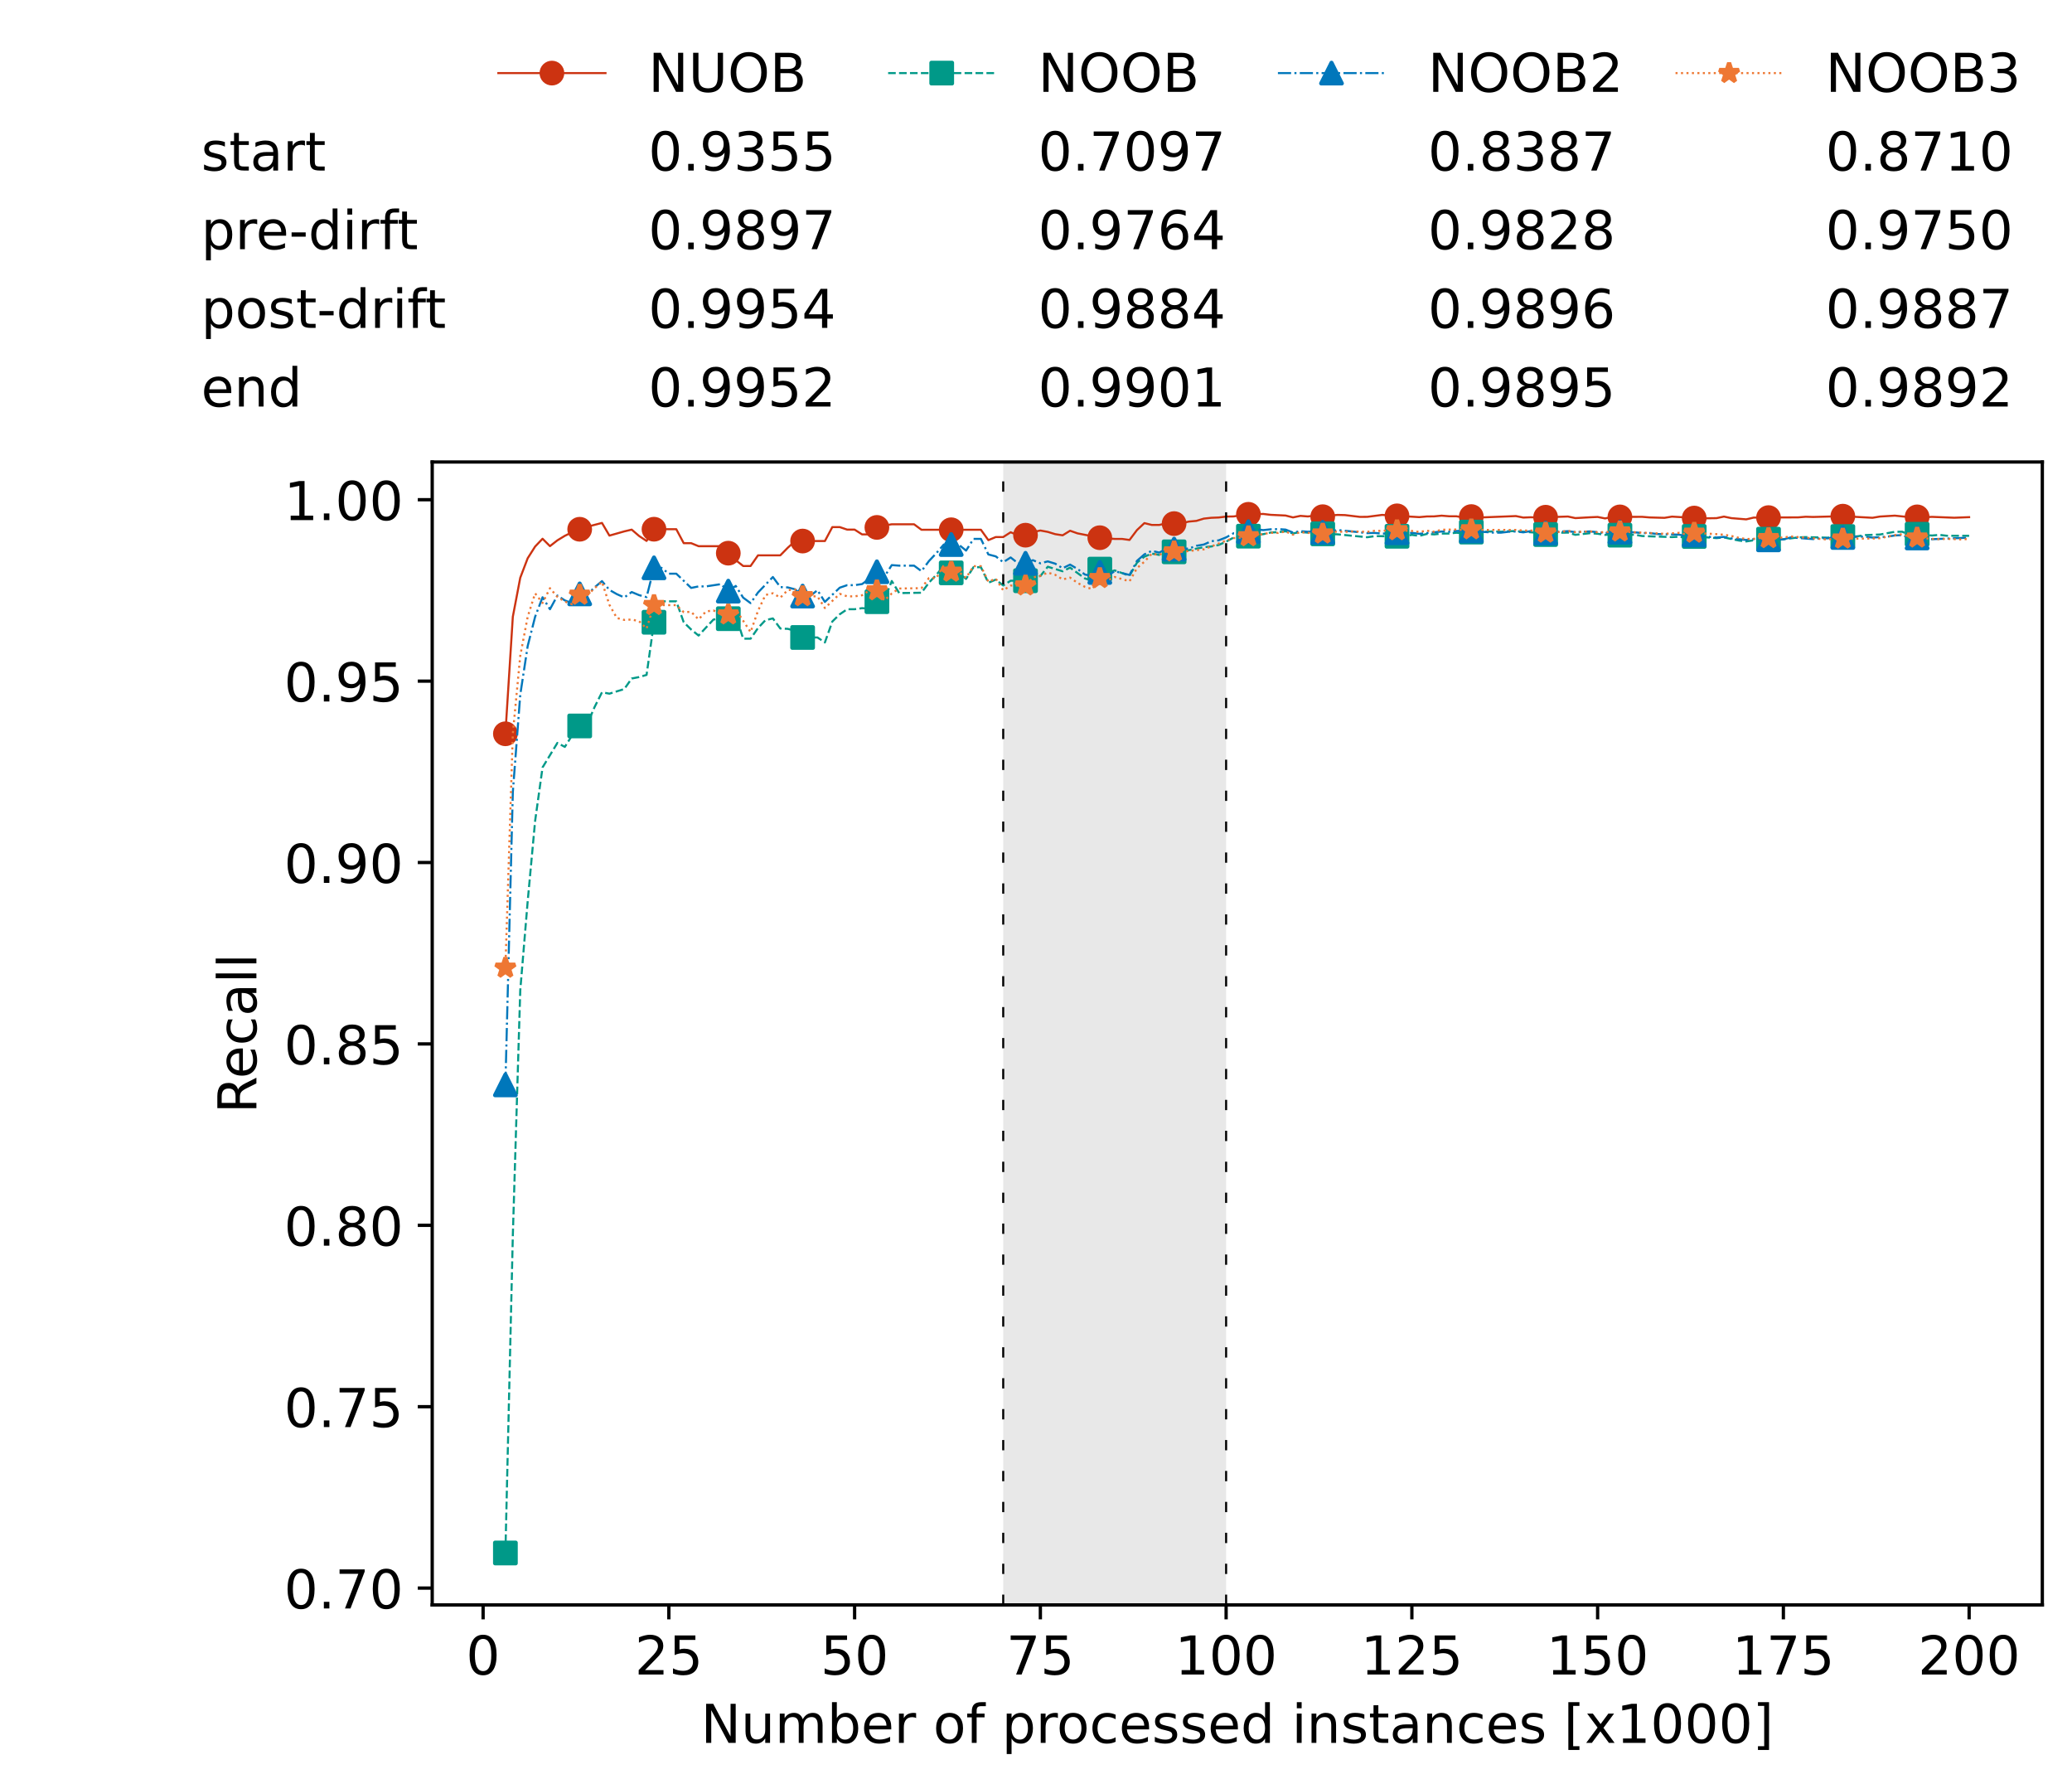 <?xml version="1.0" encoding="utf-8" standalone="no"?>
<!DOCTYPE svg PUBLIC "-//W3C//DTD SVG 1.1//EN"
  "http://www.w3.org/Graphics/SVG/1.1/DTD/svg11.dtd">
<!-- Created with matplotlib (https://matplotlib.org/) -->
<svg height="432.615pt" version="1.1" viewBox="0 0 502.65 432.615" width="502.65pt" xmlns="http://www.w3.org/2000/svg" xmlns:xlink="http://www.w3.org/1999/xlink">
 <defs>
  <style type="text/css">*{stroke-linecap:butt;stroke-linejoin:round;}</style>
 </defs>
 <g id="figure_1">
  <g id="patch_1">
   <path d="M 0 432.615 
L 502.65 432.615 
L 502.65 0 
L 0 0 
z
" style="fill:#ffffff;"/>
  </g>
  <g id="axes_1">
   <g id="patch_2">
    <path d="M 104.85 389.252 
L 495.45 389.252 
L 495.45 112.052 
L 104.85 112.052 
z
" style="fill:#ffffff;"/>
   </g>
   <g id="patch_3">
    <path clip-path="url(#pdb433b0cd4)" d="M 297.446 389.252 
L 297.446 112.052 
L 243.372 112.052 
L 243.372 389.252 
z
" style="fill:#d3d3d3;opacity:0.5;"/>
   </g>
   <g id="matplotlib.axis_1">
    <g id="xtick_1">
     <g id="line2d_1">
      <defs>
       <path d="M 0 0 
L 0 3.5 
" id="m42b1327f8f" style="stroke:#000000;stroke-width:0.8;"/>
      </defs>
      <g>
       <use style="stroke:#000000;stroke-width:0.8;" x="117.197" xlink:href="#m42b1327f8f" y="389.252"/>
      </g>
     </g>
     <g id="text_1">
      <!-- 0 -->
      <g transform="translate(113.061 406.13)scale(0.13 -0.13)">
       <defs>
        <path d="M 31.781 66.406 
Q 24.172 66.406 20.328 58.906 
Q 16.5 51.422 16.5 36.375 
Q 16.5 21.391 20.328 13.891 
Q 24.172 6.391 31.781 6.391 
Q 39.453 6.391 43.281 13.891 
Q 47.125 21.391 47.125 36.375 
Q 47.125 51.422 43.281 58.906 
Q 39.453 66.406 31.781 66.406 
z
M 31.781 74.219 
Q 44.047 74.219 50.516 64.516 
Q 56.984 54.828 56.984 36.375 
Q 56.984 17.969 50.516 8.266 
Q 44.047 -1.422 31.781 -1.422 
Q 19.531 -1.422 13.062 8.266 
Q 6.594 17.969 6.594 36.375 
Q 6.594 54.828 13.062 64.516 
Q 19.531 74.219 31.781 74.219 
z
" id="DejaVuSans-48"/>
       </defs>
       <use xlink:href="#DejaVuSans-48"/>
      </g>
     </g>
    </g>
    <g id="xtick_2">
     <g id="line2d_2">
      <g>
       <use style="stroke:#000000;stroke-width:0.8;" x="162.259" xlink:href="#m42b1327f8f" y="389.252"/>
      </g>
     </g>
     <g id="text_2">
      <!-- 25 -->
      <g transform="translate(153.988 406.13)scale(0.13 -0.13)">
       <defs>
        <path d="M 19.188 8.297 
L 53.609 8.297 
L 53.609 0 
L 7.328 0 
L 7.328 8.297 
Q 12.938 14.109 22.625 23.891 
Q 32.328 33.688 34.812 36.531 
Q 39.547 41.844 41.422 45.531 
Q 43.312 49.219 43.312 52.781 
Q 43.312 58.594 39.234 62.25 
Q 35.156 65.922 28.609 65.922 
Q 23.969 65.922 18.812 64.312 
Q 13.672 62.703 7.812 59.422 
L 7.812 69.391 
Q 13.766 71.781 18.938 73 
Q 24.125 74.219 28.422 74.219 
Q 39.75 74.219 46.484 68.547 
Q 53.219 62.891 53.219 53.422 
Q 53.219 48.922 51.531 44.891 
Q 49.859 40.875 45.406 35.406 
Q 44.188 33.984 37.641 27.219 
Q 31.109 20.453 19.188 8.297 
z
" id="DejaVuSans-50"/>
        <path d="M 10.797 72.906 
L 49.516 72.906 
L 49.516 64.594 
L 19.828 64.594 
L 19.828 46.734 
Q 21.969 47.469 24.109 47.828 
Q 26.266 48.188 28.422 48.188 
Q 40.625 48.188 47.75 41.5 
Q 54.891 34.812 54.891 23.391 
Q 54.891 11.625 47.562 5.094 
Q 40.234 -1.422 26.906 -1.422 
Q 22.312 -1.422 17.547 -0.641 
Q 12.797 0.141 7.719 1.703 
L 7.719 11.625 
Q 12.109 9.234 16.797 8.062 
Q 21.484 6.891 26.703 6.891 
Q 35.156 6.891 40.078 11.328 
Q 45.016 15.766 45.016 23.391 
Q 45.016 31 40.078 35.438 
Q 35.156 39.891 26.703 39.891 
Q 22.75 39.891 18.812 39.016 
Q 14.891 38.141 10.797 36.281 
z
" id="DejaVuSans-53"/>
       </defs>
       <use xlink:href="#DejaVuSans-50"/>
       <use x="63.623" xlink:href="#DejaVuSans-53"/>
      </g>
     </g>
    </g>
    <g id="xtick_3">
     <g id="line2d_3">
      <g>
       <use style="stroke:#000000;stroke-width:0.8;" x="207.322" xlink:href="#m42b1327f8f" y="389.252"/>
      </g>
     </g>
     <g id="text_3">
      <!-- 50 -->
      <g transform="translate(199.05 406.13)scale(0.13 -0.13)">
       <use xlink:href="#DejaVuSans-53"/>
       <use x="63.623" xlink:href="#DejaVuSans-48"/>
      </g>
     </g>
    </g>
    <g id="xtick_4">
     <g id="line2d_4">
      <g>
       <use style="stroke:#000000;stroke-width:0.8;" x="252.384" xlink:href="#m42b1327f8f" y="389.252"/>
      </g>
     </g>
     <g id="text_4">
      <!-- 75 -->
      <g transform="translate(244.113 406.13)scale(0.13 -0.13)">
       <defs>
        <path d="M 8.203 72.906 
L 55.078 72.906 
L 55.078 68.703 
L 28.609 0 
L 18.312 0 
L 43.219 64.594 
L 8.203 64.594 
z
" id="DejaVuSans-55"/>
       </defs>
       <use xlink:href="#DejaVuSans-55"/>
       <use x="63.623" xlink:href="#DejaVuSans-53"/>
      </g>
     </g>
    </g>
    <g id="xtick_5">
     <g id="line2d_5">
      <g>
       <use style="stroke:#000000;stroke-width:0.8;" x="297.446" xlink:href="#m42b1327f8f" y="389.252"/>
      </g>
     </g>
     <g id="text_5">
      <!-- 100 -->
      <g transform="translate(285.039 406.13)scale(0.13 -0.13)">
       <defs>
        <path d="M 12.406 8.297 
L 28.516 8.297 
L 28.516 63.922 
L 10.984 60.406 
L 10.984 69.391 
L 28.422 72.906 
L 38.281 72.906 
L 38.281 8.297 
L 54.391 8.297 
L 54.391 0 
L 12.406 0 
z
" id="DejaVuSans-49"/>
       </defs>
       <use xlink:href="#DejaVuSans-49"/>
       <use x="63.623" xlink:href="#DejaVuSans-48"/>
       <use x="127.246" xlink:href="#DejaVuSans-48"/>
      </g>
     </g>
    </g>
    <g id="xtick_6">
     <g id="line2d_6">
      <g>
       <use style="stroke:#000000;stroke-width:0.8;" x="342.509" xlink:href="#m42b1327f8f" y="389.252"/>
      </g>
     </g>
     <g id="text_6">
      <!-- 125 -->
      <g transform="translate(330.102 406.13)scale(0.13 -0.13)">
       <use xlink:href="#DejaVuSans-49"/>
       <use x="63.623" xlink:href="#DejaVuSans-50"/>
       <use x="127.246" xlink:href="#DejaVuSans-53"/>
      </g>
     </g>
    </g>
    <g id="xtick_7">
     <g id="line2d_7">
      <g>
       <use style="stroke:#000000;stroke-width:0.8;" x="387.571" xlink:href="#m42b1327f8f" y="389.252"/>
      </g>
     </g>
     <g id="text_7">
      <!-- 150 -->
      <g transform="translate(375.164 406.13)scale(0.13 -0.13)">
       <use xlink:href="#DejaVuSans-49"/>
       <use x="63.623" xlink:href="#DejaVuSans-53"/>
       <use x="127.246" xlink:href="#DejaVuSans-48"/>
      </g>
     </g>
    </g>
    <g id="xtick_8">
     <g id="line2d_8">
      <g>
       <use style="stroke:#000000;stroke-width:0.8;" x="432.633" xlink:href="#m42b1327f8f" y="389.252"/>
      </g>
     </g>
     <g id="text_8">
      <!-- 175 -->
      <g transform="translate(420.226 406.13)scale(0.13 -0.13)">
       <use xlink:href="#DejaVuSans-49"/>
       <use x="63.623" xlink:href="#DejaVuSans-55"/>
       <use x="127.246" xlink:href="#DejaVuSans-53"/>
      </g>
     </g>
    </g>
    <g id="xtick_9">
     <g id="line2d_9">
      <g>
       <use style="stroke:#000000;stroke-width:0.8;" x="477.695" xlink:href="#m42b1327f8f" y="389.252"/>
      </g>
     </g>
     <g id="text_9">
      <!-- 200 -->
      <g transform="translate(465.289 406.13)scale(0.13 -0.13)">
       <use xlink:href="#DejaVuSans-50"/>
       <use x="63.623" xlink:href="#DejaVuSans-48"/>
       <use x="127.246" xlink:href="#DejaVuSans-48"/>
      </g>
     </g>
    </g>
    <g id="text_10">
     <!-- Number of processed instances [x1000] -->
     <g transform="translate(170.025 422.711)scale(0.13 -0.13)">
      <defs>
       <path d="M 9.812 72.906 
L 23.094 72.906 
L 55.422 11.922 
L 55.422 72.906 
L 64.984 72.906 
L 64.984 0 
L 51.703 0 
L 19.391 60.984 
L 19.391 0 
L 9.812 0 
z
" id="DejaVuSans-78"/>
       <path d="M 8.5 21.578 
L 8.5 54.688 
L 17.484 54.688 
L 17.484 21.922 
Q 17.484 14.156 20.5 10.266 
Q 23.531 6.391 29.594 6.391 
Q 36.859 6.391 41.078 11.031 
Q 45.312 15.672 45.312 23.688 
L 45.312 54.688 
L 54.297 54.688 
L 54.297 0 
L 45.312 0 
L 45.312 8.406 
Q 42.047 3.422 37.719 1 
Q 33.406 -1.422 27.688 -1.422 
Q 18.266 -1.422 13.375 4.438 
Q 8.5 10.297 8.5 21.578 
z
M 31.109 56 
z
" id="DejaVuSans-117"/>
       <path d="M 52 44.188 
Q 55.375 50.25 60.062 53.125 
Q 64.75 56 71.094 56 
Q 79.641 56 84.281 50.016 
Q 88.922 44.047 88.922 33.016 
L 88.922 0 
L 79.891 0 
L 79.891 32.719 
Q 79.891 40.578 77.094 44.375 
Q 74.312 48.188 68.609 48.188 
Q 61.625 48.188 57.562 43.547 
Q 53.516 38.922 53.516 30.906 
L 53.516 0 
L 44.484 0 
L 44.484 32.719 
Q 44.484 40.625 41.703 44.406 
Q 38.922 48.188 33.109 48.188 
Q 26.219 48.188 22.156 43.531 
Q 18.109 38.875 18.109 30.906 
L 18.109 0 
L 9.078 0 
L 9.078 54.688 
L 18.109 54.688 
L 18.109 46.188 
Q 21.188 51.219 25.484 53.609 
Q 29.781 56 35.688 56 
Q 41.656 56 45.828 52.969 
Q 50 49.953 52 44.188 
z
" id="DejaVuSans-109"/>
       <path d="M 48.688 27.297 
Q 48.688 37.203 44.609 42.844 
Q 40.531 48.484 33.406 48.484 
Q 26.266 48.484 22.188 42.844 
Q 18.109 37.203 18.109 27.297 
Q 18.109 17.391 22.188 11.75 
Q 26.266 6.109 33.406 6.109 
Q 40.531 6.109 44.609 11.75 
Q 48.688 17.391 48.688 27.297 
z
M 18.109 46.391 
Q 20.953 51.266 25.266 53.625 
Q 29.594 56 35.594 56 
Q 45.562 56 51.781 48.094 
Q 58.016 40.188 58.016 27.297 
Q 58.016 14.406 51.781 6.484 
Q 45.562 -1.422 35.594 -1.422 
Q 29.594 -1.422 25.266 0.953 
Q 20.953 3.328 18.109 8.203 
L 18.109 0 
L 9.078 0 
L 9.078 75.984 
L 18.109 75.984 
z
" id="DejaVuSans-98"/>
       <path d="M 56.203 29.594 
L 56.203 25.203 
L 14.891 25.203 
Q 15.484 15.922 20.484 11.062 
Q 25.484 6.203 34.422 6.203 
Q 39.594 6.203 44.453 7.469 
Q 49.312 8.734 54.109 11.281 
L 54.109 2.781 
Q 49.266 0.734 44.188 -0.344 
Q 39.109 -1.422 33.891 -1.422 
Q 20.797 -1.422 13.156 6.188 
Q 5.516 13.812 5.516 26.812 
Q 5.516 40.234 12.766 48.109 
Q 20.016 56 32.328 56 
Q 43.359 56 49.781 48.891 
Q 56.203 41.797 56.203 29.594 
z
M 47.219 32.234 
Q 47.125 39.594 43.094 43.984 
Q 39.062 48.391 32.422 48.391 
Q 24.906 48.391 20.391 44.141 
Q 15.875 39.891 15.188 32.172 
z
" id="DejaVuSans-101"/>
       <path d="M 41.109 46.297 
Q 39.594 47.172 37.812 47.578 
Q 36.031 48 33.891 48 
Q 26.266 48 22.188 43.047 
Q 18.109 38.094 18.109 28.812 
L 18.109 0 
L 9.078 0 
L 9.078 54.688 
L 18.109 54.688 
L 18.109 46.188 
Q 20.953 51.172 25.484 53.578 
Q 30.031 56 36.531 56 
Q 37.453 56 38.578 55.875 
Q 39.703 55.766 41.062 55.516 
z
" id="DejaVuSans-114"/>
       <path id="DejaVuSans-32"/>
       <path d="M 30.609 48.391 
Q 23.391 48.391 19.188 42.75 
Q 14.984 37.109 14.984 27.297 
Q 14.984 17.484 19.156 11.844 
Q 23.344 6.203 30.609 6.203 
Q 37.797 6.203 41.984 11.859 
Q 46.188 17.531 46.188 27.297 
Q 46.188 37.016 41.984 42.703 
Q 37.797 48.391 30.609 48.391 
z
M 30.609 56 
Q 42.328 56 49.016 48.375 
Q 55.719 40.766 55.719 27.297 
Q 55.719 13.875 49.016 6.219 
Q 42.328 -1.422 30.609 -1.422 
Q 18.844 -1.422 12.172 6.219 
Q 5.516 13.875 5.516 27.297 
Q 5.516 40.766 12.172 48.375 
Q 18.844 56 30.609 56 
z
" id="DejaVuSans-111"/>
       <path d="M 37.109 75.984 
L 37.109 68.5 
L 28.516 68.5 
Q 23.688 68.5 21.797 66.547 
Q 19.922 64.594 19.922 59.516 
L 19.922 54.688 
L 34.719 54.688 
L 34.719 47.703 
L 19.922 47.703 
L 19.922 0 
L 10.891 0 
L 10.891 47.703 
L 2.297 47.703 
L 2.297 54.688 
L 10.891 54.688 
L 10.891 58.5 
Q 10.891 67.625 15.141 71.797 
Q 19.391 75.984 28.609 75.984 
z
" id="DejaVuSans-102"/>
       <path d="M 18.109 8.203 
L 18.109 -20.797 
L 9.078 -20.797 
L 9.078 54.688 
L 18.109 54.688 
L 18.109 46.391 
Q 20.953 51.266 25.266 53.625 
Q 29.594 56 35.594 56 
Q 45.562 56 51.781 48.094 
Q 58.016 40.188 58.016 27.297 
Q 58.016 14.406 51.781 6.484 
Q 45.562 -1.422 35.594 -1.422 
Q 29.594 -1.422 25.266 0.953 
Q 20.953 3.328 18.109 8.203 
z
M 48.688 27.297 
Q 48.688 37.203 44.609 42.844 
Q 40.531 48.484 33.406 48.484 
Q 26.266 48.484 22.188 42.844 
Q 18.109 37.203 18.109 27.297 
Q 18.109 17.391 22.188 11.75 
Q 26.266 6.109 33.406 6.109 
Q 40.531 6.109 44.609 11.75 
Q 48.688 17.391 48.688 27.297 
z
" id="DejaVuSans-112"/>
       <path d="M 48.781 52.594 
L 48.781 44.188 
Q 44.969 46.297 41.141 47.344 
Q 37.312 48.391 33.406 48.391 
Q 24.656 48.391 19.812 42.844 
Q 14.984 37.312 14.984 27.297 
Q 14.984 17.281 19.812 11.734 
Q 24.656 6.203 33.406 6.203 
Q 37.312 6.203 41.141 7.25 
Q 44.969 8.297 48.781 10.406 
L 48.781 2.094 
Q 45.016 0.344 40.984 -0.531 
Q 36.969 -1.422 32.422 -1.422 
Q 20.062 -1.422 12.781 6.344 
Q 5.516 14.109 5.516 27.297 
Q 5.516 40.672 12.859 48.328 
Q 20.219 56 33.016 56 
Q 37.156 56 41.109 55.141 
Q 45.062 54.297 48.781 52.594 
z
" id="DejaVuSans-99"/>
       <path d="M 44.281 53.078 
L 44.281 44.578 
Q 40.484 46.531 36.375 47.5 
Q 32.281 48.484 27.875 48.484 
Q 21.188 48.484 17.844 46.438 
Q 14.5 44.391 14.5 40.281 
Q 14.5 37.156 16.891 35.375 
Q 19.281 33.594 26.516 31.984 
L 29.594 31.297 
Q 39.156 29.25 43.188 25.516 
Q 47.219 21.781 47.219 15.094 
Q 47.219 7.469 41.188 3.016 
Q 35.156 -1.422 24.609 -1.422 
Q 20.219 -1.422 15.453 -0.562 
Q 10.688 0.297 5.422 2 
L 5.422 11.281 
Q 10.406 8.688 15.234 7.391 
Q 20.062 6.109 24.812 6.109 
Q 31.156 6.109 34.562 8.281 
Q 37.984 10.453 37.984 14.406 
Q 37.984 18.062 35.516 20.016 
Q 33.062 21.969 24.703 23.781 
L 21.578 24.516 
Q 13.234 26.266 9.516 29.906 
Q 5.812 33.547 5.812 39.891 
Q 5.812 47.609 11.281 51.797 
Q 16.75 56 26.812 56 
Q 31.781 56 36.172 55.266 
Q 40.578 54.547 44.281 53.078 
z
" id="DejaVuSans-115"/>
       <path d="M 45.406 46.391 
L 45.406 75.984 
L 54.391 75.984 
L 54.391 0 
L 45.406 0 
L 45.406 8.203 
Q 42.578 3.328 38.25 0.953 
Q 33.938 -1.422 27.875 -1.422 
Q 17.969 -1.422 11.734 6.484 
Q 5.516 14.406 5.516 27.297 
Q 5.516 40.188 11.734 48.094 
Q 17.969 56 27.875 56 
Q 33.938 56 38.25 53.625 
Q 42.578 51.266 45.406 46.391 
z
M 14.797 27.297 
Q 14.797 17.391 18.875 11.75 
Q 22.953 6.109 30.078 6.109 
Q 37.203 6.109 41.297 11.75 
Q 45.406 17.391 45.406 27.297 
Q 45.406 37.203 41.297 42.844 
Q 37.203 48.484 30.078 48.484 
Q 22.953 48.484 18.875 42.844 
Q 14.797 37.203 14.797 27.297 
z
" id="DejaVuSans-100"/>
       <path d="M 9.422 54.688 
L 18.406 54.688 
L 18.406 0 
L 9.422 0 
z
M 9.422 75.984 
L 18.406 75.984 
L 18.406 64.594 
L 9.422 64.594 
z
" id="DejaVuSans-105"/>
       <path d="M 54.891 33.016 
L 54.891 0 
L 45.906 0 
L 45.906 32.719 
Q 45.906 40.484 42.875 44.328 
Q 39.844 48.188 33.797 48.188 
Q 26.516 48.188 22.312 43.547 
Q 18.109 38.922 18.109 30.906 
L 18.109 0 
L 9.078 0 
L 9.078 54.688 
L 18.109 54.688 
L 18.109 46.188 
Q 21.344 51.125 25.703 53.562 
Q 30.078 56 35.797 56 
Q 45.219 56 50.047 50.172 
Q 54.891 44.344 54.891 33.016 
z
" id="DejaVuSans-110"/>
       <path d="M 18.312 70.219 
L 18.312 54.688 
L 36.812 54.688 
L 36.812 47.703 
L 18.312 47.703 
L 18.312 18.016 
Q 18.312 11.328 20.141 9.422 
Q 21.969 7.516 27.594 7.516 
L 36.812 7.516 
L 36.812 0 
L 27.594 0 
Q 17.188 0 13.234 3.875 
Q 9.281 7.766 9.281 18.016 
L 9.281 47.703 
L 2.688 47.703 
L 2.688 54.688 
L 9.281 54.688 
L 9.281 70.219 
z
" id="DejaVuSans-116"/>
       <path d="M 34.281 27.484 
Q 23.391 27.484 19.188 25 
Q 14.984 22.516 14.984 16.5 
Q 14.984 11.719 18.141 8.906 
Q 21.297 6.109 26.703 6.109 
Q 34.188 6.109 38.703 11.406 
Q 43.219 16.703 43.219 25.484 
L 43.219 27.484 
z
M 52.203 31.203 
L 52.203 0 
L 43.219 0 
L 43.219 8.297 
Q 40.141 3.328 35.547 0.953 
Q 30.953 -1.422 24.312 -1.422 
Q 15.922 -1.422 10.953 3.297 
Q 6 8.016 6 15.922 
Q 6 25.141 12.172 29.828 
Q 18.359 34.516 30.609 34.516 
L 43.219 34.516 
L 43.219 35.406 
Q 43.219 41.609 39.141 45 
Q 35.062 48.391 27.688 48.391 
Q 23 48.391 18.547 47.266 
Q 14.109 46.141 10.016 43.891 
L 10.016 52.203 
Q 14.938 54.109 19.578 55.047 
Q 24.219 56 28.609 56 
Q 40.484 56 46.344 49.844 
Q 52.203 43.703 52.203 31.203 
z
" id="DejaVuSans-97"/>
       <path d="M 8.594 75.984 
L 29.297 75.984 
L 29.297 69 
L 17.578 69 
L 17.578 -6.203 
L 29.297 -6.203 
L 29.297 -13.188 
L 8.594 -13.188 
z
" id="DejaVuSans-91"/>
       <path d="M 54.891 54.688 
L 35.109 28.078 
L 55.906 0 
L 45.312 0 
L 29.391 21.484 
L 13.484 0 
L 2.875 0 
L 24.125 28.609 
L 4.688 54.688 
L 15.281 54.688 
L 29.781 35.203 
L 44.281 54.688 
z
" id="DejaVuSans-120"/>
       <path d="M 30.422 75.984 
L 30.422 -13.188 
L 9.719 -13.188 
L 9.719 -6.203 
L 21.391 -6.203 
L 21.391 69 
L 9.719 69 
L 9.719 75.984 
z
" id="DejaVuSans-93"/>
      </defs>
      <use xlink:href="#DejaVuSans-78"/>
      <use x="74.805" xlink:href="#DejaVuSans-117"/>
      <use x="138.184" xlink:href="#DejaVuSans-109"/>
      <use x="235.596" xlink:href="#DejaVuSans-98"/>
      <use x="299.072" xlink:href="#DejaVuSans-101"/>
      <use x="360.596" xlink:href="#DejaVuSans-114"/>
      <use x="401.709" xlink:href="#DejaVuSans-32"/>
      <use x="433.496" xlink:href="#DejaVuSans-111"/>
      <use x="494.678" xlink:href="#DejaVuSans-102"/>
      <use x="529.883" xlink:href="#DejaVuSans-32"/>
      <use x="561.67" xlink:href="#DejaVuSans-112"/>
      <use x="625.146" xlink:href="#DejaVuSans-114"/>
      <use x="664.01" xlink:href="#DejaVuSans-111"/>
      <use x="725.191" xlink:href="#DejaVuSans-99"/>
      <use x="780.172" xlink:href="#DejaVuSans-101"/>
      <use x="841.695" xlink:href="#DejaVuSans-115"/>
      <use x="893.795" xlink:href="#DejaVuSans-115"/>
      <use x="945.895" xlink:href="#DejaVuSans-101"/>
      <use x="1007.418" xlink:href="#DejaVuSans-100"/>
      <use x="1070.895" xlink:href="#DejaVuSans-32"/>
      <use x="1102.682" xlink:href="#DejaVuSans-105"/>
      <use x="1130.465" xlink:href="#DejaVuSans-110"/>
      <use x="1193.844" xlink:href="#DejaVuSans-115"/>
      <use x="1245.943" xlink:href="#DejaVuSans-116"/>
      <use x="1285.152" xlink:href="#DejaVuSans-97"/>
      <use x="1346.432" xlink:href="#DejaVuSans-110"/>
      <use x="1409.811" xlink:href="#DejaVuSans-99"/>
      <use x="1464.791" xlink:href="#DejaVuSans-101"/>
      <use x="1526.314" xlink:href="#DejaVuSans-115"/>
      <use x="1578.414" xlink:href="#DejaVuSans-32"/>
      <use x="1610.201" xlink:href="#DejaVuSans-91"/>
      <use x="1649.215" xlink:href="#DejaVuSans-120"/>
      <use x="1708.395" xlink:href="#DejaVuSans-49"/>
      <use x="1772.018" xlink:href="#DejaVuSans-48"/>
      <use x="1835.641" xlink:href="#DejaVuSans-48"/>
      <use x="1899.264" xlink:href="#DejaVuSans-48"/>
      <use x="1962.887" xlink:href="#DejaVuSans-93"/>
     </g>
    </g>
   </g>
   <g id="matplotlib.axis_2">
    <g id="ytick_1">
     <g id="line2d_10">
      <defs>
       <path d="M 0 0 
L -3.5 0 
" id="m31dcb3a338" style="stroke:#000000;stroke-width:0.8;"/>
      </defs>
      <g>
       <use style="stroke:#000000;stroke-width:0.8;" x="104.85" xlink:href="#m31dcb3a338" y="385.167"/>
      </g>
     </g>
     <g id="text_11">
      <!-- 0.70 -->
      <g transform="translate(68.905 390.106)scale(0.13 -0.13)">
       <defs>
        <path d="M 10.688 12.406 
L 21 12.406 
L 21 0 
L 10.688 0 
z
" id="DejaVuSans-46"/>
       </defs>
       <use xlink:href="#DejaVuSans-48"/>
       <use x="63.623" xlink:href="#DejaVuSans-46"/>
       <use x="95.41" xlink:href="#DejaVuSans-55"/>
       <use x="159.033" xlink:href="#DejaVuSans-48"/>
      </g>
     </g>
    </g>
    <g id="ytick_2">
     <g id="line2d_11">
      <g>
       <use style="stroke:#000000;stroke-width:0.8;" x="104.85" xlink:href="#m31dcb3a338" y="341.173"/>
      </g>
     </g>
     <g id="text_12">
      <!-- 0.75 -->
      <g transform="translate(68.905 346.112)scale(0.13 -0.13)">
       <use xlink:href="#DejaVuSans-48"/>
       <use x="63.623" xlink:href="#DejaVuSans-46"/>
       <use x="95.41" xlink:href="#DejaVuSans-55"/>
       <use x="159.033" xlink:href="#DejaVuSans-53"/>
      </g>
     </g>
    </g>
    <g id="ytick_3">
     <g id="line2d_12">
      <g>
       <use style="stroke:#000000;stroke-width:0.8;" x="104.85" xlink:href="#m31dcb3a338" y="297.179"/>
      </g>
     </g>
     <g id="text_13">
      <!-- 0.80 -->
      <g transform="translate(68.905 302.118)scale(0.13 -0.13)">
       <defs>
        <path d="M 31.781 34.625 
Q 24.75 34.625 20.719 30.859 
Q 16.703 27.094 16.703 20.516 
Q 16.703 13.922 20.719 10.156 
Q 24.75 6.391 31.781 6.391 
Q 38.812 6.391 42.859 10.172 
Q 46.922 13.969 46.922 20.516 
Q 46.922 27.094 42.891 30.859 
Q 38.875 34.625 31.781 34.625 
z
M 21.922 38.812 
Q 15.578 40.375 12.031 44.719 
Q 8.5 49.078 8.5 55.328 
Q 8.5 64.062 14.719 69.141 
Q 20.953 74.219 31.781 74.219 
Q 42.672 74.219 48.875 69.141 
Q 55.078 64.062 55.078 55.328 
Q 55.078 49.078 51.531 44.719 
Q 48 40.375 41.703 38.812 
Q 48.828 37.156 52.797 32.312 
Q 56.781 27.484 56.781 20.516 
Q 56.781 9.906 50.312 4.234 
Q 43.844 -1.422 31.781 -1.422 
Q 19.734 -1.422 13.25 4.234 
Q 6.781 9.906 6.781 20.516 
Q 6.781 27.484 10.781 32.312 
Q 14.797 37.156 21.922 38.812 
z
M 18.312 54.391 
Q 18.312 48.734 21.844 45.562 
Q 25.391 42.391 31.781 42.391 
Q 38.141 42.391 41.719 45.562 
Q 45.312 48.734 45.312 54.391 
Q 45.312 60.062 41.719 63.234 
Q 38.141 66.406 31.781 66.406 
Q 25.391 66.406 21.844 63.234 
Q 18.312 60.062 18.312 54.391 
z
" id="DejaVuSans-56"/>
       </defs>
       <use xlink:href="#DejaVuSans-48"/>
       <use x="63.623" xlink:href="#DejaVuSans-46"/>
       <use x="95.41" xlink:href="#DejaVuSans-56"/>
       <use x="159.033" xlink:href="#DejaVuSans-48"/>
      </g>
     </g>
    </g>
    <g id="ytick_4">
     <g id="line2d_13">
      <g>
       <use style="stroke:#000000;stroke-width:0.8;" x="104.85" xlink:href="#m31dcb3a338" y="253.185"/>
      </g>
     </g>
     <g id="text_14">
      <!-- 0.85 -->
      <g transform="translate(68.905 258.124)scale(0.13 -0.13)">
       <use xlink:href="#DejaVuSans-48"/>
       <use x="63.623" xlink:href="#DejaVuSans-46"/>
       <use x="95.41" xlink:href="#DejaVuSans-56"/>
       <use x="159.033" xlink:href="#DejaVuSans-53"/>
      </g>
     </g>
    </g>
    <g id="ytick_5">
     <g id="line2d_14">
      <g>
       <use style="stroke:#000000;stroke-width:0.8;" x="104.85" xlink:href="#m31dcb3a338" y="209.191"/>
      </g>
     </g>
     <g id="text_15">
      <!-- 0.90 -->
      <g transform="translate(68.905 214.13)scale(0.13 -0.13)">
       <defs>
        <path d="M 10.984 1.516 
L 10.984 10.5 
Q 14.703 8.734 18.5 7.812 
Q 22.312 6.891 25.984 6.891 
Q 35.75 6.891 40.891 13.453 
Q 46.047 20.016 46.781 33.406 
Q 43.953 29.203 39.594 26.953 
Q 35.25 24.703 29.984 24.703 
Q 19.047 24.703 12.672 31.312 
Q 6.297 37.938 6.297 49.422 
Q 6.297 60.641 12.938 67.422 
Q 19.578 74.219 30.609 74.219 
Q 43.266 74.219 49.922 64.516 
Q 56.594 54.828 56.594 36.375 
Q 56.594 19.141 48.406 8.859 
Q 40.234 -1.422 26.422 -1.422 
Q 22.703 -1.422 18.891 -0.688 
Q 15.094 0.047 10.984 1.516 
z
M 30.609 32.422 
Q 37.25 32.422 41.125 36.953 
Q 45.016 41.5 45.016 49.422 
Q 45.016 57.281 41.125 61.844 
Q 37.25 66.406 30.609 66.406 
Q 23.969 66.406 20.094 61.844 
Q 16.219 57.281 16.219 49.422 
Q 16.219 41.5 20.094 36.953 
Q 23.969 32.422 30.609 32.422 
z
" id="DejaVuSans-57"/>
       </defs>
       <use xlink:href="#DejaVuSans-48"/>
       <use x="63.623" xlink:href="#DejaVuSans-46"/>
       <use x="95.41" xlink:href="#DejaVuSans-57"/>
       <use x="159.033" xlink:href="#DejaVuSans-48"/>
      </g>
     </g>
    </g>
    <g id="ytick_6">
     <g id="line2d_15">
      <g>
       <use style="stroke:#000000;stroke-width:0.8;" x="104.85" xlink:href="#m31dcb3a338" y="165.197"/>
      </g>
     </g>
     <g id="text_16">
      <!-- 0.95 -->
      <g transform="translate(68.905 170.136)scale(0.13 -0.13)">
       <use xlink:href="#DejaVuSans-48"/>
       <use x="63.623" xlink:href="#DejaVuSans-46"/>
       <use x="95.41" xlink:href="#DejaVuSans-57"/>
       <use x="159.033" xlink:href="#DejaVuSans-53"/>
      </g>
     </g>
    </g>
    <g id="ytick_7">
     <g id="line2d_16">
      <g>
       <use style="stroke:#000000;stroke-width:0.8;" x="104.85" xlink:href="#m31dcb3a338" y="121.203"/>
      </g>
     </g>
     <g id="text_17">
      <!-- 1.00 -->
      <g transform="translate(68.905 126.142)scale(0.13 -0.13)">
       <use xlink:href="#DejaVuSans-49"/>
       <use x="63.623" xlink:href="#DejaVuSans-46"/>
       <use x="95.41" xlink:href="#DejaVuSans-48"/>
       <use x="159.033" xlink:href="#DejaVuSans-48"/>
      </g>
     </g>
    </g>
    <g id="text_18">
     <!-- Recall -->
     <g transform="translate(62.201 270.044)rotate(-90)scale(0.13 -0.13)">
      <defs>
       <path d="M 44.391 34.188 
Q 47.562 33.109 50.562 29.594 
Q 53.562 26.078 56.594 19.922 
L 66.609 0 
L 56 0 
L 46.688 18.703 
Q 43.062 26.031 39.672 28.422 
Q 36.281 30.812 30.422 30.812 
L 19.672 30.812 
L 19.672 0 
L 9.812 0 
L 9.812 72.906 
L 32.078 72.906 
Q 44.578 72.906 50.734 67.672 
Q 56.891 62.453 56.891 51.906 
Q 56.891 45.016 53.688 40.469 
Q 50.484 35.938 44.391 34.188 
z
M 19.672 64.797 
L 19.672 38.922 
L 32.078 38.922 
Q 39.203 38.922 42.844 42.219 
Q 46.484 45.516 46.484 51.906 
Q 46.484 58.297 42.844 61.547 
Q 39.203 64.797 32.078 64.797 
z
" id="DejaVuSans-82"/>
       <path d="M 9.422 75.984 
L 18.406 75.984 
L 18.406 0 
L 9.422 0 
z
" id="DejaVuSans-108"/>
      </defs>
      <use xlink:href="#DejaVuSans-82"/>
      <use x="64.982" xlink:href="#DejaVuSans-101"/>
      <use x="126.506" xlink:href="#DejaVuSans-99"/>
      <use x="181.486" xlink:href="#DejaVuSans-97"/>
      <use x="242.766" xlink:href="#DejaVuSans-108"/>
      <use x="270.549" xlink:href="#DejaVuSans-108"/>
     </g>
    </g>
   </g>
   <g id="line2d_17"/>
   <g id="line2d_18"/>
   <g id="line2d_19"/>
   <g id="line2d_20"/>
   <g id="line2d_21"/>
   <g id="line2d_22">
    <path clip-path="url(#pdb433b0cd4)" d="M 122.605 177.969 
L 124.407 149.586 
L 126.21 140.125 
L 128.012 135.394 
L 129.815 132.556 
L 131.617 130.664 
L 133.419 132.455 
L 135.222 131.048 
L 137.024 129.954 
L 138.827 129.079 
L 142.432 127.766 
L 146.037 126.829 
L 147.839 129.904 
L 151.444 128.88 
L 153.247 128.454 
L 155.049 130.002 
L 156.852 131.191 
L 158.654 128.353 
L 164.062 128.353 
L 165.864 131.737 
L 167.667 131.737 
L 169.469 132.47 
L 174.877 132.47 
L 178.482 135.854 
L 180.284 137.274 
L 182.087 137.274 
L 183.889 134.686 
L 189.297 134.686 
L 191.099 132.853 
L 192.902 131.223 
L 200.112 131.223 
L 201.914 127.839 
L 203.717 127.839 
L 205.519 128.45 
L 207.322 128.45 
L 209.124 129.608 
L 210.927 129.608 
L 212.729 127.916 
L 214.532 127.446 
L 216.334 127.155 
L 221.742 127.155 
L 223.544 128.488 
L 237.964 128.488 
L 239.767 131.002 
L 241.569 130.25 
L 243.372 130.25 
L 245.174 129.092 
L 246.976 129.801 
L 248.779 129.801 
L 250.581 129.042 
L 252.384 128.666 
L 254.186 129.002 
L 255.989 129.552 
L 257.791 129.831 
L 259.594 128.721 
L 261.396 129.358 
L 266.804 130.413 
L 270.409 130.707 
L 272.211 130.707 
L 274.014 130.958 
L 275.816 128.561 
L 277.619 126.869 
L 279.421 127.319 
L 281.224 127.319 
L 283.026 126.899 
L 284.829 126.992 
L 286.631 126.888 
L 288.434 126.495 
L 290.236 126.331 
L 292.039 125.781 
L 293.841 125.58 
L 295.644 125.512 
L 297.446 125.29 
L 299.249 125.255 
L 302.854 124.734 
L 306.459 124.652 
L 308.261 124.864 
L 311.866 125.034 
L 313.669 125.488 
L 315.471 125.116 
L 317.274 125.257 
L 319.076 125.039 
L 320.879 125.317 
L 322.681 125.03 
L 324.484 124.885 
L 326.286 124.929 
L 329.891 125.361 
L 331.694 125.351 
L 335.299 124.883 
L 338.904 125.109 
L 344.311 125.421 
L 346.114 125.259 
L 347.916 125.237 
L 349.719 125.066 
L 351.521 125.209 
L 353.324 125.217 
L 355.126 125.513 
L 356.928 125.286 
L 358.731 125.521 
L 367.743 125.164 
L 369.546 125.528 
L 371.348 125.453 
L 373.151 125.518 
L 380.361 125.274 
L 382.163 125.656 
L 385.768 125.456 
L 387.571 125.379 
L 389.373 125.734 
L 391.176 125.366 
L 398.386 125.35 
L 400.188 125.495 
L 403.793 125.594 
L 405.596 125.297 
L 409.201 125.502 
L 412.806 125.722 
L 416.411 125.669 
L 418.213 125.29 
L 420.016 125.665 
L 423.621 125.961 
L 425.423 125.533 
L 436.238 125.478 
L 438.041 125.329 
L 439.843 125.383 
L 447.053 125.188 
L 454.263 125.579 
L 456.066 125.277 
L 459.671 125.062 
L 463.276 125.43 
L 465.078 125.357 
L 466.881 125.432 
L 468.683 125.356 
L 474.09 125.566 
L 477.695 125.429 
L 477.695 125.429 
" style="fill:none;stroke:#cc3311;stroke-linecap:square;stroke-width:0.5;"/>
    <defs>
     <path d="M 0 2.5 
C 0.663 2.5 1.299 2.237 1.768 1.768 
C 2.237 1.299 2.5 0.663 2.5 0 
C 2.5 -0.663 2.237 -1.299 1.768 -1.768 
C 1.299 -2.237 0.663 -2.5 0 -2.5 
C -0.663 -2.5 -1.299 -2.237 -1.768 -1.768 
C -2.237 -1.299 -2.5 -0.663 -2.5 0 
C -2.5 0.663 -2.237 1.299 -1.768 1.768 
C -1.299 2.237 -0.663 2.5 0 2.5 
z
" id="mcc80388065" style="stroke:#cc3311;"/>
    </defs>
    <g clip-path="url(#pdb433b0cd4)">
     <use style="fill:#cc3311;stroke:#cc3311;" x="122.605" xlink:href="#mcc80388065" y="177.969"/>
     <use style="fill:#cc3311;stroke:#cc3311;" x="140.629" xlink:href="#mcc80388065" y="128.363"/>
     <use style="fill:#cc3311;stroke:#cc3311;" x="158.654" xlink:href="#mcc80388065" y="128.353"/>
     <use style="fill:#cc3311;stroke:#cc3311;" x="176.679" xlink:href="#mcc80388065" y="134.162"/>
     <use style="fill:#cc3311;stroke:#cc3311;" x="194.704" xlink:href="#mcc80388065" y="131.223"/>
     <use style="fill:#cc3311;stroke:#cc3311;" x="212.729" xlink:href="#mcc80388065" y="127.916"/>
     <use style="fill:#cc3311;stroke:#cc3311;" x="230.754" xlink:href="#mcc80388065" y="128.488"/>
     <use style="fill:#cc3311;stroke:#cc3311;" x="248.779" xlink:href="#mcc80388065" y="129.801"/>
     <use style="fill:#cc3311;stroke:#cc3311;" x="266.804" xlink:href="#mcc80388065" y="130.413"/>
     <use style="fill:#cc3311;stroke:#cc3311;" x="284.829" xlink:href="#mcc80388065" y="126.992"/>
     <use style="fill:#cc3311;stroke:#cc3311;" x="302.854" xlink:href="#mcc80388065" y="124.734"/>
     <use style="fill:#cc3311;stroke:#cc3311;" x="320.879" xlink:href="#mcc80388065" y="125.317"/>
     <use style="fill:#cc3311;stroke:#cc3311;" x="338.904" xlink:href="#mcc80388065" y="125.109"/>
     <use style="fill:#cc3311;stroke:#cc3311;" x="356.928" xlink:href="#mcc80388065" y="125.286"/>
     <use style="fill:#cc3311;stroke:#cc3311;" x="374.953" xlink:href="#mcc80388065" y="125.44"/>
     <use style="fill:#cc3311;stroke:#cc3311;" x="392.978" xlink:href="#mcc80388065" y="125.366"/>
     <use style="fill:#cc3311;stroke:#cc3311;" x="411.003" xlink:href="#mcc80388065" y="125.647"/>
     <use style="fill:#cc3311;stroke:#cc3311;" x="429.028" xlink:href="#mcc80388065" y="125.538"/>
     <use style="fill:#cc3311;stroke:#cc3311;" x="447.053" xlink:href="#mcc80388065" y="125.188"/>
     <use style="fill:#cc3311;stroke:#cc3311;" x="465.078" xlink:href="#mcc80388065" y="125.357"/>
    </g>
   </g>
   <g id="line2d_23"/>
   <g id="line2d_24"/>
   <g id="line2d_25"/>
   <g id="line2d_26"/>
   <g id="line2d_27">
    <path clip-path="url(#pdb433b0cd4)" d="M 122.605 376.652 
L 124.407 299.69 
L 126.21 240.194 
L 128.012 218.593 
L 129.815 199.115 
L 131.617 186.13 
L 135.222 180.179 
L 137.024 181.146 
L 138.827 178.295 
L 140.629 176.067 
L 142.432 175.685 
L 144.234 171.494 
L 146.037 167.902 
L 147.839 168.239 
L 151.444 167.112 
L 153.247 164.562 
L 155.049 164.209 
L 156.852 163.688 
L 158.654 150.916 
L 160.457 145.839 
L 164.062 145.839 
L 165.864 150.916 
L 167.667 152.675 
L 169.469 154.142 
L 173.074 150.264 
L 174.877 149.987 
L 176.679 150.05 
L 178.482 149.228 
L 180.284 154.904 
L 182.087 154.904 
L 183.889 152.316 
L 185.692 150.404 
L 187.494 149.99 
L 189.297 152.434 
L 191.099 152.514 
L 192.902 152.979 
L 194.704 154.608 
L 198.309 154.608 
L 200.112 155.817 
L 201.914 150.741 
L 203.717 148.981 
L 205.519 147.759 
L 207.322 147.759 
L 209.124 147.498 
L 210.927 147.623 
L 212.729 145.931 
L 214.532 145.461 
L 216.334 140.912 
L 218.137 143.845 
L 223.544 143.759 
L 225.347 141.315 
L 227.149 139.402 
L 228.952 137.308 
L 230.754 138.937 
L 232.557 138.937 
L 234.359 140.403 
L 236.162 137.565 
L 237.964 137.565 
L 239.767 141.336 
L 241.569 140.584 
L 243.372 142.003 
L 245.174 140.845 
L 248.779 140.845 
L 250.581 140.086 
L 252.384 139.71 
L 254.186 137.449 
L 257.791 138.556 
L 259.594 137.669 
L 263.199 140.295 
L 265.001 140.848 
L 266.804 138.039 
L 268.606 138.905 
L 270.409 138.339 
L 274.014 139.649 
L 275.816 136.465 
L 277.619 135.011 
L 279.421 134.267 
L 281.224 134.585 
L 283.026 133.745 
L 284.829 133.837 
L 288.434 133.43 
L 292.039 132.708 
L 293.841 132.54 
L 295.644 132.171 
L 297.446 131.38 
L 299.249 130.381 
L 304.656 129.809 
L 306.459 129.551 
L 308.261 129.151 
L 310.064 129.061 
L 311.866 128.859 
L 313.669 129.378 
L 315.471 129.014 
L 317.274 129.19 
L 319.076 128.899 
L 320.879 129.473 
L 324.484 129.595 
L 331.694 130.297 
L 333.496 130.036 
L 340.706 130.067 
L 342.509 129.72 
L 344.311 129.968 
L 346.114 129.504 
L 347.916 129.607 
L 349.719 129.416 
L 351.521 129.399 
L 353.324 129.204 
L 355.126 129.357 
L 356.928 129.049 
L 358.731 129.144 
L 360.533 128.951 
L 362.336 128.881 
L 364.138 128.962 
L 365.941 128.816 
L 367.743 128.813 
L 373.151 129.239 
L 374.953 129.641 
L 376.756 129.229 
L 380.361 129.178 
L 382.163 129.707 
L 385.768 129.313 
L 387.571 129.452 
L 389.373 129.729 
L 391.176 129.579 
L 392.978 129.796 
L 396.583 129.685 
L 398.386 130.008 
L 405.596 130.259 
L 407.398 130.169 
L 409.201 130.512 
L 411.003 130.1 
L 416.411 130.508 
L 418.213 130.347 
L 421.818 131.097 
L 423.621 131.317 
L 427.226 130.755 
L 432.633 130.797 
L 436.238 130.34 
L 438.041 130.262 
L 443.448 130.409 
L 445.251 129.994 
L 448.856 130.214 
L 450.658 130.061 
L 452.461 129.784 
L 456.066 129.635 
L 459.671 128.98 
L 461.473 128.965 
L 463.276 129.721 
L 465.078 129.581 
L 468.683 129.88 
L 470.485 129.723 
L 472.288 129.941 
L 477.695 129.951 
L 477.695 129.951 
" style="fill:none;stroke:#009988;stroke-dasharray:1.85,0.8;stroke-dashoffset:0;stroke-width:0.5;"/>
    <defs>
     <path d="M -2.5 2.5 
L 2.5 2.5 
L 2.5 -2.5 
L -2.5 -2.5 
z
" id="m0991f1ac20" style="stroke:#009988;stroke-linejoin:miter;"/>
    </defs>
    <g clip-path="url(#pdb433b0cd4)">
     <use style="fill:#009988;stroke:#009988;stroke-linejoin:miter;" x="122.605" xlink:href="#m0991f1ac20" y="376.652"/>
     <use style="fill:#009988;stroke:#009988;stroke-linejoin:miter;" x="140.629" xlink:href="#m0991f1ac20" y="176.067"/>
     <use style="fill:#009988;stroke:#009988;stroke-linejoin:miter;" x="158.654" xlink:href="#m0991f1ac20" y="150.916"/>
     <use style="fill:#009988;stroke:#009988;stroke-linejoin:miter;" x="176.679" xlink:href="#m0991f1ac20" y="150.05"/>
     <use style="fill:#009988;stroke:#009988;stroke-linejoin:miter;" x="194.704" xlink:href="#m0991f1ac20" y="154.608"/>
     <use style="fill:#009988;stroke:#009988;stroke-linejoin:miter;" x="212.729" xlink:href="#m0991f1ac20" y="145.931"/>
     <use style="fill:#009988;stroke:#009988;stroke-linejoin:miter;" x="230.754" xlink:href="#m0991f1ac20" y="138.937"/>
     <use style="fill:#009988;stroke:#009988;stroke-linejoin:miter;" x="248.779" xlink:href="#m0991f1ac20" y="140.845"/>
     <use style="fill:#009988;stroke:#009988;stroke-linejoin:miter;" x="266.804" xlink:href="#m0991f1ac20" y="138.039"/>
     <use style="fill:#009988;stroke:#009988;stroke-linejoin:miter;" x="284.829" xlink:href="#m0991f1ac20" y="133.837"/>
     <use style="fill:#009988;stroke:#009988;stroke-linejoin:miter;" x="302.854" xlink:href="#m0991f1ac20" y="130.04"/>
     <use style="fill:#009988;stroke:#009988;stroke-linejoin:miter;" x="320.879" xlink:href="#m0991f1ac20" y="129.473"/>
     <use style="fill:#009988;stroke:#009988;stroke-linejoin:miter;" x="338.904" xlink:href="#m0991f1ac20" y="130.068"/>
     <use style="fill:#009988;stroke:#009988;stroke-linejoin:miter;" x="356.928" xlink:href="#m0991f1ac20" y="129.049"/>
     <use style="fill:#009988;stroke:#009988;stroke-linejoin:miter;" x="374.953" xlink:href="#m0991f1ac20" y="129.641"/>
     <use style="fill:#009988;stroke:#009988;stroke-linejoin:miter;" x="392.978" xlink:href="#m0991f1ac20" y="129.796"/>
     <use style="fill:#009988;stroke:#009988;stroke-linejoin:miter;" x="411.003" xlink:href="#m0991f1ac20" y="130.1"/>
     <use style="fill:#009988;stroke:#009988;stroke-linejoin:miter;" x="429.028" xlink:href="#m0991f1ac20" y="130.773"/>
     <use style="fill:#009988;stroke:#009988;stroke-linejoin:miter;" x="447.053" xlink:href="#m0991f1ac20" y="130.132"/>
     <use style="fill:#009988;stroke:#009988;stroke-linejoin:miter;" x="465.078" xlink:href="#m0991f1ac20" y="129.581"/>
    </g>
   </g>
   <g id="line2d_28"/>
   <g id="line2d_29"/>
   <g id="line2d_30"/>
   <g id="line2d_31"/>
   <g id="line2d_32">
    <path clip-path="url(#pdb433b0cd4)" d="M 122.605 263.119 
L 124.407 192.161 
L 126.21 168.508 
L 128.012 156.682 
L 129.815 149.586 
L 131.617 144.855 
L 133.419 147.761 
L 135.222 144.441 
L 137.024 145.619 
L 138.827 146.32 
L 140.629 144.037 
L 142.432 144.229 
L 144.234 142.458 
L 146.037 140.939 
L 147.839 143.074 
L 149.642 144.098 
L 151.444 144.908 
L 153.247 143.591 
L 155.049 144.342 
L 156.852 144.815 
L 158.654 137.719 
L 160.457 137.719 
L 162.259 139.138 
L 164.062 139.138 
L 167.667 142.59 
L 169.469 142.223 
L 171.272 142.223 
L 174.877 141.673 
L 176.679 143.365 
L 178.482 142.108 
L 180.284 144.946 
L 182.087 146.28 
L 183.889 143.692 
L 187.494 139.946 
L 189.297 142.39 
L 191.099 142.47 
L 192.902 142.935 
L 194.704 144.565 
L 196.507 144.565 
L 198.309 143.145 
L 200.112 145.984 
L 203.717 142.532 
L 205.519 141.921 
L 207.322 141.921 
L 209.124 141.659 
L 210.927 140.366 
L 212.729 138.673 
L 214.532 139.895 
L 216.334 137.057 
L 218.137 137.19 
L 221.742 137.19 
L 223.544 138.524 
L 225.347 136.08 
L 227.149 134.167 
L 228.952 132.072 
L 232.557 132.072 
L 234.359 133.538 
L 236.162 130.7 
L 237.964 130.7 
L 239.767 134.471 
L 241.569 134.941 
L 243.372 136.36 
L 245.174 135.202 
L 246.976 136.621 
L 248.779 136.621 
L 250.581 135.863 
L 252.384 136.615 
L 254.186 136.156 
L 255.989 136.705 
L 257.791 137.819 
L 259.594 136.933 
L 261.396 137.995 
L 263.199 139.346 
L 265.001 139.714 
L 266.804 138.836 
L 268.606 139.701 
L 270.409 138.535 
L 274.014 139.446 
L 275.816 136.027 
L 277.619 134.454 
L 279.421 133.598 
L 281.224 134.022 
L 283.026 133.085 
L 284.829 133.178 
L 288.434 133.04 
L 290.236 132.376 
L 292.039 132.068 
L 293.841 131.265 
L 295.644 131.052 
L 297.446 130.335 
L 299.249 129.336 
L 301.051 129.416 
L 302.854 128.954 
L 304.656 128.37 
L 306.459 128.57 
L 308.261 128.372 
L 310.064 128.331 
L 311.866 128.44 
L 313.669 129.154 
L 315.471 128.825 
L 317.274 128.965 
L 319.076 128.843 
L 320.879 129.121 
L 322.681 128.978 
L 324.484 128.545 
L 328.089 128.907 
L 331.694 129.301 
L 333.496 129.252 
L 335.299 129.428 
L 338.904 129.213 
L 340.706 129.423 
L 342.509 129.219 
L 344.311 129.462 
L 349.719 128.912 
L 351.521 128.973 
L 353.324 128.781 
L 356.928 128.778 
L 362.336 129.184 
L 364.138 129.19 
L 365.941 128.972 
L 367.743 128.897 
L 369.546 129.113 
L 371.348 128.811 
L 373.151 128.874 
L 374.953 129.283 
L 376.756 129.012 
L 380.361 128.825 
L 382.163 129.062 
L 385.768 128.88 
L 389.373 129.294 
L 391.176 129.072 
L 396.583 129.106 
L 398.386 129.291 
L 400.188 129.283 
L 401.991 129.517 
L 407.398 129.675 
L 409.201 130.092 
L 411.003 129.748 
L 412.806 130.047 
L 416.411 130.37 
L 418.213 130.211 
L 420.016 130.588 
L 423.621 130.962 
L 425.423 130.767 
L 427.226 130.695 
L 429.028 130.929 
L 432.633 130.809 
L 434.436 130.34 
L 439.843 130.752 
L 441.646 130.543 
L 443.448 130.563 
L 445.251 130.218 
L 447.053 130.357 
L 448.856 130.214 
L 452.461 130.155 
L 454.263 130.385 
L 457.868 130.16 
L 459.671 129.871 
L 461.473 129.78 
L 463.276 130.463 
L 465.078 130.474 
L 468.683 130.773 
L 477.695 130.399 
L 477.695 130.399 
" style="fill:none;stroke:#0077bb;stroke-dasharray:3.2,0.8,0.5,0.8;stroke-dashoffset:0;stroke-width:0.5;"/>
    <defs>
     <path d="M 0 -2.5 
L -2.5 2.5 
L 2.5 2.5 
z
" id="mad86cc4666" style="stroke:#0077bb;stroke-linejoin:miter;"/>
    </defs>
    <g clip-path="url(#pdb433b0cd4)">
     <use style="fill:#0077bb;stroke:#0077bb;stroke-linejoin:miter;" x="122.605" xlink:href="#mad86cc4666" y="263.119"/>
     <use style="fill:#0077bb;stroke:#0077bb;stroke-linejoin:miter;" x="140.629" xlink:href="#mad86cc4666" y="144.037"/>
     <use style="fill:#0077bb;stroke:#0077bb;stroke-linejoin:miter;" x="158.654" xlink:href="#mad86cc4666" y="137.719"/>
     <use style="fill:#0077bb;stroke:#0077bb;stroke-linejoin:miter;" x="176.679" xlink:href="#mad86cc4666" y="143.365"/>
     <use style="fill:#0077bb;stroke:#0077bb;stroke-linejoin:miter;" x="194.704" xlink:href="#mad86cc4666" y="144.565"/>
     <use style="fill:#0077bb;stroke:#0077bb;stroke-linejoin:miter;" x="212.729" xlink:href="#mad86cc4666" y="138.673"/>
     <use style="fill:#0077bb;stroke:#0077bb;stroke-linejoin:miter;" x="230.754" xlink:href="#mad86cc4666" y="132.072"/>
     <use style="fill:#0077bb;stroke:#0077bb;stroke-linejoin:miter;" x="248.779" xlink:href="#mad86cc4666" y="136.621"/>
     <use style="fill:#0077bb;stroke:#0077bb;stroke-linejoin:miter;" x="266.804" xlink:href="#mad86cc4666" y="138.836"/>
     <use style="fill:#0077bb;stroke:#0077bb;stroke-linejoin:miter;" x="284.829" xlink:href="#mad86cc4666" y="133.178"/>
     <use style="fill:#0077bb;stroke:#0077bb;stroke-linejoin:miter;" x="302.854" xlink:href="#mad86cc4666" y="128.954"/>
     <use style="fill:#0077bb;stroke:#0077bb;stroke-linejoin:miter;" x="320.879" xlink:href="#mad86cc4666" y="129.121"/>
     <use style="fill:#0077bb;stroke:#0077bb;stroke-linejoin:miter;" x="338.904" xlink:href="#mad86cc4666" y="129.213"/>
     <use style="fill:#0077bb;stroke:#0077bb;stroke-linejoin:miter;" x="356.928" xlink:href="#mad86cc4666" y="128.778"/>
     <use style="fill:#0077bb;stroke:#0077bb;stroke-linejoin:miter;" x="374.953" xlink:href="#mad86cc4666" y="129.283"/>
     <use style="fill:#0077bb;stroke:#0077bb;stroke-linejoin:miter;" x="392.978" xlink:href="#mad86cc4666" y="129.073"/>
     <use style="fill:#0077bb;stroke:#0077bb;stroke-linejoin:miter;" x="411.003" xlink:href="#mad86cc4666" y="129.748"/>
     <use style="fill:#0077bb;stroke:#0077bb;stroke-linejoin:miter;" x="429.028" xlink:href="#mad86cc4666" y="130.929"/>
     <use style="fill:#0077bb;stroke:#0077bb;stroke-linejoin:miter;" x="447.053" xlink:href="#mad86cc4666" y="130.357"/>
     <use style="fill:#0077bb;stroke:#0077bb;stroke-linejoin:miter;" x="465.078" xlink:href="#mad86cc4666" y="130.474"/>
    </g>
   </g>
   <g id="line2d_33"/>
   <g id="line2d_34"/>
   <g id="line2d_35"/>
   <g id="line2d_36"/>
   <g id="line2d_37">
    <path clip-path="url(#pdb433b0cd4)" d="M 122.605 234.736 
L 124.407 177.969 
L 126.21 159.047 
L 128.012 149.586 
L 129.815 143.909 
L 131.617 146.235 
L 133.419 142.659 
L 135.222 144.759 
L 137.024 145.902 
L 138.827 146.574 
L 140.629 144.268 
L 142.432 144.441 
L 144.234 142.653 
L 146.037 141.121 
L 147.839 146.694 
L 149.642 149.883 
L 151.444 150.352 
L 153.247 150.26 
L 155.049 150.661 
L 156.852 152.447 
L 158.654 146.77 
L 164.062 146.77 
L 165.864 148.462 
L 167.667 148.389 
L 169.469 150.222 
L 171.272 148.309 
L 173.074 148.036 
L 174.877 149.053 
L 176.679 149.053 
L 178.482 147.796 
L 182.087 153.3 
L 183.889 148.125 
L 185.692 144.299 
L 187.494 143.885 
L 189.297 144.954 
L 191.099 143.121 
L 192.902 143.005 
L 194.704 144.634 
L 198.309 144.634 
L 200.112 147.473 
L 203.717 144.021 
L 205.519 144.632 
L 207.322 144.632 
L 209.124 144.37 
L 210.927 143.202 
L 212.729 143.202 
L 214.532 145.646 
L 216.334 143.936 
L 218.137 142.736 
L 223.544 142.65 
L 225.347 140.206 
L 227.149 140.206 
L 228.952 137.063 
L 230.754 138.693 
L 232.557 138.693 
L 234.359 140.159 
L 236.162 137.321 
L 237.964 137.321 
L 239.767 141.092 
L 241.569 140.34 
L 243.372 143.178 
L 245.174 142.02 
L 248.779 142.02 
L 250.581 140.039 
L 252.384 139.663 
L 254.186 138.868 
L 255.989 139.418 
L 257.791 140.532 
L 259.594 140.092 
L 261.396 141.367 
L 263.199 142.332 
L 265.001 142.884 
L 266.804 140.226 
L 268.606 140.803 
L 270.409 139.937 
L 274.014 140.985 
L 275.816 137.801 
L 277.619 136.228 
L 279.421 134.29 
L 281.224 134.608 
L 283.026 133.671 
L 286.631 133.839 
L 292.039 133.237 
L 297.446 131.122 
L 299.249 130.508 
L 301.051 130.404 
L 308.261 129.219 
L 310.064 129.254 
L 311.866 128.898 
L 313.669 129.688 
L 315.471 129.021 
L 317.274 129.267 
L 319.076 129.001 
L 320.879 129.427 
L 322.681 129.105 
L 324.484 128.922 
L 326.286 128.998 
L 328.089 128.891 
L 331.694 128.995 
L 333.496 128.744 
L 335.299 128.769 
L 337.101 128.546 
L 342.509 128.777 
L 344.311 129.025 
L 346.114 128.706 
L 347.916 128.962 
L 349.719 128.479 
L 353.324 128.423 
L 355.126 128.575 
L 356.928 128.416 
L 360.533 128.523 
L 367.743 128.526 
L 369.546 128.668 
L 371.348 128.667 
L 373.151 128.877 
L 374.953 129.208 
L 376.756 129.008 
L 378.558 129.003 
L 380.361 128.749 
L 382.163 129.058 
L 385.768 128.88 
L 387.571 129.092 
L 389.373 129.074 
L 391.176 128.925 
L 392.978 128.926 
L 400.188 129.278 
L 403.793 129.466 
L 407.398 129.227 
L 409.201 129.643 
L 411.003 129.229 
L 416.411 129.551 
L 418.213 129.686 
L 420.016 129.989 
L 421.818 130.435 
L 423.621 130.728 
L 425.423 130.681 
L 427.226 130.463 
L 429.028 130.548 
L 432.633 130.353 
L 434.436 130.113 
L 443.448 130.859 
L 445.251 130.516 
L 447.053 130.655 
L 454.263 130.609 
L 456.066 130.527 
L 459.671 129.8 
L 461.473 129.561 
L 463.276 130.241 
L 468.683 130.7 
L 470.485 130.761 
L 472.288 130.68 
L 475.893 130.836 
L 477.695 130.689 
L 477.695 130.689 
" style="fill:none;stroke:#ee7733;stroke-dasharray:0.5,0.825;stroke-dashoffset:0;stroke-width:0.5;"/>
    <defs>
     <path d="M 0 -2.5 
L -0.561 -0.773 
L -2.378 -0.773 
L -0.908 0.295 
L -1.469 2.023 
L -0 0.955 
L 1.469 2.023 
L 0.908 0.295 
L 2.378 -0.773 
L 0.561 -0.773 
z
" id="mc74e4fcb65" style="stroke:#ee7733;stroke-linejoin:bevel;"/>
    </defs>
    <g clip-path="url(#pdb433b0cd4)">
     <use style="fill:#ee7733;stroke:#ee7733;stroke-linejoin:bevel;" x="122.605" xlink:href="#mc74e4fcb65" y="234.736"/>
     <use style="fill:#ee7733;stroke:#ee7733;stroke-linejoin:bevel;" x="140.629" xlink:href="#mc74e4fcb65" y="144.268"/>
     <use style="fill:#ee7733;stroke:#ee7733;stroke-linejoin:bevel;" x="158.654" xlink:href="#mc74e4fcb65" y="146.77"/>
     <use style="fill:#ee7733;stroke:#ee7733;stroke-linejoin:bevel;" x="176.679" xlink:href="#mc74e4fcb65" y="149.053"/>
     <use style="fill:#ee7733;stroke:#ee7733;stroke-linejoin:bevel;" x="194.704" xlink:href="#mc74e4fcb65" y="144.634"/>
     <use style="fill:#ee7733;stroke:#ee7733;stroke-linejoin:bevel;" x="212.729" xlink:href="#mc74e4fcb65" y="143.202"/>
     <use style="fill:#ee7733;stroke:#ee7733;stroke-linejoin:bevel;" x="230.754" xlink:href="#mc74e4fcb65" y="138.693"/>
     <use style="fill:#ee7733;stroke:#ee7733;stroke-linejoin:bevel;" x="248.779" xlink:href="#mc74e4fcb65" y="142.02"/>
     <use style="fill:#ee7733;stroke:#ee7733;stroke-linejoin:bevel;" x="266.804" xlink:href="#mc74e4fcb65" y="140.226"/>
     <use style="fill:#ee7733;stroke:#ee7733;stroke-linejoin:bevel;" x="284.829" xlink:href="#mc74e4fcb65" y="133.764"/>
     <use style="fill:#ee7733;stroke:#ee7733;stroke-linejoin:bevel;" x="302.854" xlink:href="#mc74e4fcb65" y="130.092"/>
     <use style="fill:#ee7733;stroke:#ee7733;stroke-linejoin:bevel;" x="320.879" xlink:href="#mc74e4fcb65" y="129.427"/>
     <use style="fill:#ee7733;stroke:#ee7733;stroke-linejoin:bevel;" x="338.904" xlink:href="#mc74e4fcb65" y="128.627"/>
     <use style="fill:#ee7733;stroke:#ee7733;stroke-linejoin:bevel;" x="356.928" xlink:href="#mc74e4fcb65" y="128.416"/>
     <use style="fill:#ee7733;stroke:#ee7733;stroke-linejoin:bevel;" x="374.953" xlink:href="#mc74e4fcb65" y="129.208"/>
     <use style="fill:#ee7733;stroke:#ee7733;stroke-linejoin:bevel;" x="392.978" xlink:href="#mc74e4fcb65" y="128.926"/>
     <use style="fill:#ee7733;stroke:#ee7733;stroke-linejoin:bevel;" x="411.003" xlink:href="#mc74e4fcb65" y="129.229"/>
     <use style="fill:#ee7733;stroke:#ee7733;stroke-linejoin:bevel;" x="429.028" xlink:href="#mc74e4fcb65" y="130.548"/>
     <use style="fill:#ee7733;stroke:#ee7733;stroke-linejoin:bevel;" x="447.053" xlink:href="#mc74e4fcb65" y="130.655"/>
     <use style="fill:#ee7733;stroke:#ee7733;stroke-linejoin:bevel;" x="465.078" xlink:href="#mc74e4fcb65" y="130.401"/>
    </g>
   </g>
   <g id="line2d_38"/>
   <g id="line2d_39"/>
   <g id="line2d_40"/>
   <g id="line2d_41"/>
   <g id="line2d_42">
    <path clip-path="url(#pdb433b0cd4)" d="M 243.372 389.252 
L 243.372 112.052 
" style="fill:none;stroke:#000000;stroke-dasharray:2.5,5;stroke-dashoffset:0;stroke-width:0.5;"/>
   </g>
   <g id="line2d_43">
    <path clip-path="url(#pdb433b0cd4)" d="M 297.446 389.252 
L 297.446 112.052 
" style="fill:none;stroke:#000000;stroke-dasharray:2.5,5;stroke-dashoffset:0;stroke-width:0.5;"/>
   </g>
   <g id="patch_4">
    <path d="M 104.85 389.252 
L 104.85 112.052 
" style="fill:none;stroke:#000000;stroke-linecap:square;stroke-linejoin:miter;stroke-width:0.8;"/>
   </g>
   <g id="patch_5">
    <path d="M 495.45 389.252 
L 495.45 112.052 
" style="fill:none;stroke:#000000;stroke-linecap:square;stroke-linejoin:miter;stroke-width:0.8;"/>
   </g>
   <g id="patch_6">
    <path d="M 104.85 389.252 
L 495.45 389.252 
" style="fill:none;stroke:#000000;stroke-linecap:square;stroke-linejoin:miter;stroke-width:0.8;"/>
   </g>
   <g id="patch_7">
    <path d="M 104.85 112.052 
L 495.45 112.052 
" style="fill:none;stroke:#000000;stroke-linecap:square;stroke-linejoin:miter;stroke-width:0.8;"/>
   </g>
   <g id="legend_1">
    <g id="line2d_44"/>
    <g id="line2d_45"/>
    <g id="text_19">
     <!--   -->
     <g transform="translate(48.8 22.278)scale(0.13 -0.13)">
      <use xlink:href="#DejaVuSans-32"/>
     </g>
    </g>
    <g id="line2d_46"/>
    <g id="line2d_47"/>
    <g id="text_20">
     <!-- start -->
     <g transform="translate(48.8 41.36)scale(0.13 -0.13)">
      <use xlink:href="#DejaVuSans-115"/>
      <use x="52.1" xlink:href="#DejaVuSans-116"/>
      <use x="91.309" xlink:href="#DejaVuSans-97"/>
      <use x="152.588" xlink:href="#DejaVuSans-114"/>
      <use x="193.701" xlink:href="#DejaVuSans-116"/>
     </g>
    </g>
    <g id="line2d_48"/>
    <g id="line2d_49"/>
    <g id="text_21">
     <!-- pre-dirft -->
     <g transform="translate(48.8 60.441)scale(0.13 -0.13)">
      <defs>
       <path d="M 4.891 31.391 
L 31.203 31.391 
L 31.203 23.391 
L 4.891 23.391 
z
" id="DejaVuSans-45"/>
      </defs>
      <use xlink:href="#DejaVuSans-112"/>
      <use x="63.477" xlink:href="#DejaVuSans-114"/>
      <use x="102.34" xlink:href="#DejaVuSans-101"/>
      <use x="163.863" xlink:href="#DejaVuSans-45"/>
      <use x="199.947" xlink:href="#DejaVuSans-100"/>
      <use x="263.424" xlink:href="#DejaVuSans-105"/>
      <use x="291.207" xlink:href="#DejaVuSans-114"/>
      <use x="332.32" xlink:href="#DejaVuSans-102"/>
      <use x="365.775" xlink:href="#DejaVuSans-116"/>
     </g>
    </g>
    <g id="line2d_50"/>
    <g id="line2d_51"/>
    <g id="text_22">
     <!-- post-drift -->
     <g transform="translate(48.8 79.523)scale(0.13 -0.13)">
      <use xlink:href="#DejaVuSans-112"/>
      <use x="63.477" xlink:href="#DejaVuSans-111"/>
      <use x="124.658" xlink:href="#DejaVuSans-115"/>
      <use x="176.758" xlink:href="#DejaVuSans-116"/>
      <use x="215.967" xlink:href="#DejaVuSans-45"/>
      <use x="252.051" xlink:href="#DejaVuSans-100"/>
      <use x="315.527" xlink:href="#DejaVuSans-114"/>
      <use x="356.641" xlink:href="#DejaVuSans-105"/>
      <use x="384.424" xlink:href="#DejaVuSans-102"/>
      <use x="417.879" xlink:href="#DejaVuSans-116"/>
     </g>
    </g>
    <g id="line2d_52"/>
    <g id="line2d_53"/>
    <g id="text_23">
     <!-- end -->
     <g transform="translate(48.8 98.604)scale(0.13 -0.13)">
      <use xlink:href="#DejaVuSans-101"/>
      <use x="61.523" xlink:href="#DejaVuSans-110"/>
      <use x="124.902" xlink:href="#DejaVuSans-100"/>
     </g>
    </g>
    <g id="line2d_54">
     <path d="M 120.892 17.728 
L 146.892 17.728 
" style="fill:none;stroke:#cc3311;stroke-linecap:square;stroke-width:0.5;"/>
    </g>
    <g id="line2d_55">
     <g>
      <use style="fill:#cc3311;stroke:#cc3311;" x="133.892" xlink:href="#mcc80388065" y="17.728"/>
     </g>
    </g>
    <g id="text_24">
     <!-- NUOB -->
     <g transform="translate(157.292 22.278)scale(0.13 -0.13)">
      <defs>
       <path d="M 8.688 72.906 
L 18.609 72.906 
L 18.609 28.609 
Q 18.609 16.891 22.844 11.734 
Q 27.094 6.594 36.625 6.594 
Q 46.094 6.594 50.344 11.734 
Q 54.594 16.891 54.594 28.609 
L 54.594 72.906 
L 64.5 72.906 
L 64.5 27.391 
Q 64.5 13.141 57.438 5.859 
Q 50.391 -1.422 36.625 -1.422 
Q 22.797 -1.422 15.734 5.859 
Q 8.688 13.141 8.688 27.391 
z
" id="DejaVuSans-85"/>
       <path d="M 39.406 66.219 
Q 28.656 66.219 22.328 58.203 
Q 16.016 50.203 16.016 36.375 
Q 16.016 22.609 22.328 14.594 
Q 28.656 6.594 39.406 6.594 
Q 50.141 6.594 56.422 14.594 
Q 62.703 22.609 62.703 36.375 
Q 62.703 50.203 56.422 58.203 
Q 50.141 66.219 39.406 66.219 
z
M 39.406 74.219 
Q 54.734 74.219 63.906 63.938 
Q 73.094 53.656 73.094 36.375 
Q 73.094 19.141 63.906 8.859 
Q 54.734 -1.422 39.406 -1.422 
Q 24.031 -1.422 14.812 8.828 
Q 5.609 19.094 5.609 36.375 
Q 5.609 53.656 14.812 63.938 
Q 24.031 74.219 39.406 74.219 
z
" id="DejaVuSans-79"/>
       <path d="M 19.672 34.812 
L 19.672 8.109 
L 35.5 8.109 
Q 43.453 8.109 47.281 11.406 
Q 51.125 14.703 51.125 21.484 
Q 51.125 28.328 47.281 31.562 
Q 43.453 34.812 35.5 34.812 
z
M 19.672 64.797 
L 19.672 42.828 
L 34.281 42.828 
Q 41.5 42.828 45.031 45.531 
Q 48.578 48.25 48.578 53.812 
Q 48.578 59.328 45.031 62.062 
Q 41.5 64.797 34.281 64.797 
z
M 9.812 72.906 
L 35.016 72.906 
Q 46.297 72.906 52.391 68.219 
Q 58.5 63.531 58.5 54.891 
Q 58.5 48.188 55.375 44.234 
Q 52.25 40.281 46.188 39.312 
Q 53.469 37.75 57.5 32.781 
Q 61.531 27.828 61.531 20.406 
Q 61.531 10.641 54.891 5.312 
Q 48.25 0 35.984 0 
L 9.812 0 
z
" id="DejaVuSans-66"/>
      </defs>
      <use xlink:href="#DejaVuSans-78"/>
      <use x="74.805" xlink:href="#DejaVuSans-85"/>
      <use x="147.998" xlink:href="#DejaVuSans-79"/>
      <use x="226.709" xlink:href="#DejaVuSans-66"/>
     </g>
    </g>
    <g id="line2d_56"/>
    <g id="line2d_57"/>
    <g id="text_25">
     <!-- 0.9355 -->
     <g transform="translate(157.292 41.36)scale(0.13 -0.13)">
      <defs>
       <path d="M 40.578 39.312 
Q 47.656 37.797 51.625 33 
Q 55.609 28.219 55.609 21.188 
Q 55.609 10.406 48.188 4.484 
Q 40.766 -1.422 27.094 -1.422 
Q 22.516 -1.422 17.656 -0.516 
Q 12.797 0.391 7.625 2.203 
L 7.625 11.719 
Q 11.719 9.328 16.594 8.109 
Q 21.484 6.891 26.812 6.891 
Q 36.078 6.891 40.938 10.547 
Q 45.797 14.203 45.797 21.188 
Q 45.797 27.641 41.281 31.266 
Q 36.766 34.906 28.719 34.906 
L 20.219 34.906 
L 20.219 43.016 
L 29.109 43.016 
Q 36.375 43.016 40.234 45.922 
Q 44.094 48.828 44.094 54.297 
Q 44.094 59.906 40.109 62.906 
Q 36.141 65.922 28.719 65.922 
Q 24.656 65.922 20.016 65.031 
Q 15.375 64.156 9.812 62.312 
L 9.812 71.094 
Q 15.438 72.656 20.344 73.438 
Q 25.25 74.219 29.594 74.219 
Q 40.828 74.219 47.359 69.109 
Q 53.906 64.016 53.906 55.328 
Q 53.906 49.266 50.438 45.094 
Q 46.969 40.922 40.578 39.312 
z
" id="DejaVuSans-51"/>
      </defs>
      <use xlink:href="#DejaVuSans-48"/>
      <use x="63.623" xlink:href="#DejaVuSans-46"/>
      <use x="95.41" xlink:href="#DejaVuSans-57"/>
      <use x="159.033" xlink:href="#DejaVuSans-51"/>
      <use x="222.656" xlink:href="#DejaVuSans-53"/>
      <use x="286.279" xlink:href="#DejaVuSans-53"/>
     </g>
    </g>
    <g id="line2d_58"/>
    <g id="line2d_59"/>
    <g id="text_26">
     <!-- 0.9897 -->
     <g transform="translate(157.292 60.441)scale(0.13 -0.13)">
      <use xlink:href="#DejaVuSans-48"/>
      <use x="63.623" xlink:href="#DejaVuSans-46"/>
      <use x="95.41" xlink:href="#DejaVuSans-57"/>
      <use x="159.033" xlink:href="#DejaVuSans-56"/>
      <use x="222.656" xlink:href="#DejaVuSans-57"/>
      <use x="286.279" xlink:href="#DejaVuSans-55"/>
     </g>
    </g>
    <g id="line2d_60"/>
    <g id="line2d_61"/>
    <g id="text_27">
     <!-- 0.9954 -->
     <g transform="translate(157.292 79.523)scale(0.13 -0.13)">
      <defs>
       <path d="M 37.797 64.312 
L 12.891 25.391 
L 37.797 25.391 
z
M 35.203 72.906 
L 47.609 72.906 
L 47.609 25.391 
L 58.016 25.391 
L 58.016 17.188 
L 47.609 17.188 
L 47.609 0 
L 37.797 0 
L 37.797 17.188 
L 4.891 17.188 
L 4.891 26.703 
z
" id="DejaVuSans-52"/>
      </defs>
      <use xlink:href="#DejaVuSans-48"/>
      <use x="63.623" xlink:href="#DejaVuSans-46"/>
      <use x="95.41" xlink:href="#DejaVuSans-57"/>
      <use x="159.033" xlink:href="#DejaVuSans-57"/>
      <use x="222.656" xlink:href="#DejaVuSans-53"/>
      <use x="286.279" xlink:href="#DejaVuSans-52"/>
     </g>
    </g>
    <g id="line2d_62"/>
    <g id="line2d_63"/>
    <g id="text_28">
     <!-- 0.9952 -->
     <g transform="translate(157.292 98.604)scale(0.13 -0.13)">
      <use xlink:href="#DejaVuSans-48"/>
      <use x="63.623" xlink:href="#DejaVuSans-46"/>
      <use x="95.41" xlink:href="#DejaVuSans-57"/>
      <use x="159.033" xlink:href="#DejaVuSans-57"/>
      <use x="222.656" xlink:href="#DejaVuSans-53"/>
      <use x="286.279" xlink:href="#DejaVuSans-50"/>
     </g>
    </g>
    <g id="line2d_64">
     <path d="M 215.452 17.728 
L 241.452 17.728 
" style="fill:none;stroke:#009988;stroke-dasharray:1.85,0.8;stroke-dashoffset:0;stroke-width:0.5;"/>
    </g>
    <g id="line2d_65">
     <g>
      <use style="fill:#009988;stroke:#009988;stroke-linejoin:miter;" x="228.452" xlink:href="#m0991f1ac20" y="17.728"/>
     </g>
    </g>
    <g id="text_29">
     <!-- NOOB -->
     <g transform="translate(251.852 22.278)scale(0.13 -0.13)">
      <use xlink:href="#DejaVuSans-78"/>
      <use x="74.805" xlink:href="#DejaVuSans-79"/>
      <use x="153.516" xlink:href="#DejaVuSans-79"/>
      <use x="232.227" xlink:href="#DejaVuSans-66"/>
     </g>
    </g>
    <g id="line2d_66"/>
    <g id="line2d_67"/>
    <g id="text_30">
     <!-- 0.7097 -->
     <g transform="translate(251.852 41.36)scale(0.13 -0.13)">
      <use xlink:href="#DejaVuSans-48"/>
      <use x="63.623" xlink:href="#DejaVuSans-46"/>
      <use x="95.41" xlink:href="#DejaVuSans-55"/>
      <use x="159.033" xlink:href="#DejaVuSans-48"/>
      <use x="222.656" xlink:href="#DejaVuSans-57"/>
      <use x="286.279" xlink:href="#DejaVuSans-55"/>
     </g>
    </g>
    <g id="line2d_68"/>
    <g id="line2d_69"/>
    <g id="text_31">
     <!-- 0.9764 -->
     <g transform="translate(251.852 60.441)scale(0.13 -0.13)">
      <defs>
       <path d="M 33.016 40.375 
Q 26.375 40.375 22.484 35.828 
Q 18.609 31.297 18.609 23.391 
Q 18.609 15.531 22.484 10.953 
Q 26.375 6.391 33.016 6.391 
Q 39.656 6.391 43.531 10.953 
Q 47.406 15.531 47.406 23.391 
Q 47.406 31.297 43.531 35.828 
Q 39.656 40.375 33.016 40.375 
z
M 52.594 71.297 
L 52.594 62.312 
Q 48.875 64.062 45.094 64.984 
Q 41.312 65.922 37.594 65.922 
Q 27.828 65.922 22.672 59.328 
Q 17.531 52.734 16.797 39.406 
Q 19.672 43.656 24.016 45.922 
Q 28.375 48.188 33.594 48.188 
Q 44.578 48.188 50.953 41.516 
Q 57.328 34.859 57.328 23.391 
Q 57.328 12.156 50.688 5.359 
Q 44.047 -1.422 33.016 -1.422 
Q 20.359 -1.422 13.672 8.266 
Q 6.984 17.969 6.984 36.375 
Q 6.984 53.656 15.188 63.938 
Q 23.391 74.219 37.203 74.219 
Q 40.922 74.219 44.703 73.484 
Q 48.484 72.75 52.594 71.297 
z
" id="DejaVuSans-54"/>
      </defs>
      <use xlink:href="#DejaVuSans-48"/>
      <use x="63.623" xlink:href="#DejaVuSans-46"/>
      <use x="95.41" xlink:href="#DejaVuSans-57"/>
      <use x="159.033" xlink:href="#DejaVuSans-55"/>
      <use x="222.656" xlink:href="#DejaVuSans-54"/>
      <use x="286.279" xlink:href="#DejaVuSans-52"/>
     </g>
    </g>
    <g id="line2d_70"/>
    <g id="line2d_71"/>
    <g id="text_32">
     <!-- 0.9884 -->
     <g transform="translate(251.852 79.523)scale(0.13 -0.13)">
      <use xlink:href="#DejaVuSans-48"/>
      <use x="63.623" xlink:href="#DejaVuSans-46"/>
      <use x="95.41" xlink:href="#DejaVuSans-57"/>
      <use x="159.033" xlink:href="#DejaVuSans-56"/>
      <use x="222.656" xlink:href="#DejaVuSans-56"/>
      <use x="286.279" xlink:href="#DejaVuSans-52"/>
     </g>
    </g>
    <g id="line2d_72"/>
    <g id="line2d_73"/>
    <g id="text_33">
     <!-- 0.9901 -->
     <g transform="translate(251.852 98.604)scale(0.13 -0.13)">
      <use xlink:href="#DejaVuSans-48"/>
      <use x="63.623" xlink:href="#DejaVuSans-46"/>
      <use x="95.41" xlink:href="#DejaVuSans-57"/>
      <use x="159.033" xlink:href="#DejaVuSans-57"/>
      <use x="222.656" xlink:href="#DejaVuSans-48"/>
      <use x="286.279" xlink:href="#DejaVuSans-49"/>
     </g>
    </g>
    <g id="line2d_74">
     <path d="M 310.012 17.728 
L 336.012 17.728 
" style="fill:none;stroke:#0077bb;stroke-dasharray:3.2,0.8,0.5,0.8;stroke-dashoffset:0;stroke-width:0.5;"/>
    </g>
    <g id="line2d_75">
     <g>
      <use style="fill:#0077bb;stroke:#0077bb;stroke-linejoin:miter;" x="323.012" xlink:href="#mad86cc4666" y="17.728"/>
     </g>
    </g>
    <g id="text_34">
     <!-- NOOB2 -->
     <g transform="translate(346.412 22.278)scale(0.13 -0.13)">
      <use xlink:href="#DejaVuSans-78"/>
      <use x="74.805" xlink:href="#DejaVuSans-79"/>
      <use x="153.516" xlink:href="#DejaVuSans-79"/>
      <use x="232.227" xlink:href="#DejaVuSans-66"/>
      <use x="300.83" xlink:href="#DejaVuSans-50"/>
     </g>
    </g>
    <g id="line2d_76"/>
    <g id="line2d_77"/>
    <g id="text_35">
     <!-- 0.8387 -->
     <g transform="translate(346.412 41.36)scale(0.13 -0.13)">
      <use xlink:href="#DejaVuSans-48"/>
      <use x="63.623" xlink:href="#DejaVuSans-46"/>
      <use x="95.41" xlink:href="#DejaVuSans-56"/>
      <use x="159.033" xlink:href="#DejaVuSans-51"/>
      <use x="222.656" xlink:href="#DejaVuSans-56"/>
      <use x="286.279" xlink:href="#DejaVuSans-55"/>
     </g>
    </g>
    <g id="line2d_78"/>
    <g id="line2d_79"/>
    <g id="text_36">
     <!-- 0.9828 -->
     <g transform="translate(346.412 60.441)scale(0.13 -0.13)">
      <use xlink:href="#DejaVuSans-48"/>
      <use x="63.623" xlink:href="#DejaVuSans-46"/>
      <use x="95.41" xlink:href="#DejaVuSans-57"/>
      <use x="159.033" xlink:href="#DejaVuSans-56"/>
      <use x="222.656" xlink:href="#DejaVuSans-50"/>
      <use x="286.279" xlink:href="#DejaVuSans-56"/>
     </g>
    </g>
    <g id="line2d_80"/>
    <g id="line2d_81"/>
    <g id="text_37">
     <!-- 0.9896 -->
     <g transform="translate(346.412 79.523)scale(0.13 -0.13)">
      <use xlink:href="#DejaVuSans-48"/>
      <use x="63.623" xlink:href="#DejaVuSans-46"/>
      <use x="95.41" xlink:href="#DejaVuSans-57"/>
      <use x="159.033" xlink:href="#DejaVuSans-56"/>
      <use x="222.656" xlink:href="#DejaVuSans-57"/>
      <use x="286.279" xlink:href="#DejaVuSans-54"/>
     </g>
    </g>
    <g id="line2d_82"/>
    <g id="line2d_83"/>
    <g id="text_38">
     <!-- 0.9895 -->
     <g transform="translate(346.412 98.604)scale(0.13 -0.13)">
      <use xlink:href="#DejaVuSans-48"/>
      <use x="63.623" xlink:href="#DejaVuSans-46"/>
      <use x="95.41" xlink:href="#DejaVuSans-57"/>
      <use x="159.033" xlink:href="#DejaVuSans-56"/>
      <use x="222.656" xlink:href="#DejaVuSans-57"/>
      <use x="286.279" xlink:href="#DejaVuSans-53"/>
     </g>
    </g>
    <g id="line2d_84">
     <path d="M 406.467 17.728 
L 432.467 17.728 
" style="fill:none;stroke:#ee7733;stroke-dasharray:0.5,0.825;stroke-dashoffset:0;stroke-width:0.5;"/>
    </g>
    <g id="line2d_85">
     <g>
      <use style="fill:#ee7733;stroke:#ee7733;stroke-linejoin:bevel;" x="419.467" xlink:href="#mc74e4fcb65" y="17.728"/>
     </g>
    </g>
    <g id="text_39">
     <!-- NOOB3 -->
     <g transform="translate(442.867 22.278)scale(0.13 -0.13)">
      <use xlink:href="#DejaVuSans-78"/>
      <use x="74.805" xlink:href="#DejaVuSans-79"/>
      <use x="153.516" xlink:href="#DejaVuSans-79"/>
      <use x="232.227" xlink:href="#DejaVuSans-66"/>
      <use x="300.83" xlink:href="#DejaVuSans-51"/>
     </g>
    </g>
    <g id="line2d_86"/>
    <g id="line2d_87"/>
    <g id="text_40">
     <!-- 0.8710 -->
     <g transform="translate(442.867 41.36)scale(0.13 -0.13)">
      <use xlink:href="#DejaVuSans-48"/>
      <use x="63.623" xlink:href="#DejaVuSans-46"/>
      <use x="95.41" xlink:href="#DejaVuSans-56"/>
      <use x="159.033" xlink:href="#DejaVuSans-55"/>
      <use x="222.656" xlink:href="#DejaVuSans-49"/>
      <use x="286.279" xlink:href="#DejaVuSans-48"/>
     </g>
    </g>
    <g id="line2d_88"/>
    <g id="line2d_89"/>
    <g id="text_41">
     <!-- 0.9750 -->
     <g transform="translate(442.867 60.441)scale(0.13 -0.13)">
      <use xlink:href="#DejaVuSans-48"/>
      <use x="63.623" xlink:href="#DejaVuSans-46"/>
      <use x="95.41" xlink:href="#DejaVuSans-57"/>
      <use x="159.033" xlink:href="#DejaVuSans-55"/>
      <use x="222.656" xlink:href="#DejaVuSans-53"/>
      <use x="286.279" xlink:href="#DejaVuSans-48"/>
     </g>
    </g>
    <g id="line2d_90"/>
    <g id="line2d_91"/>
    <g id="text_42">
     <!-- 0.9887 -->
     <g transform="translate(442.867 79.523)scale(0.13 -0.13)">
      <use xlink:href="#DejaVuSans-48"/>
      <use x="63.623" xlink:href="#DejaVuSans-46"/>
      <use x="95.41" xlink:href="#DejaVuSans-57"/>
      <use x="159.033" xlink:href="#DejaVuSans-56"/>
      <use x="222.656" xlink:href="#DejaVuSans-56"/>
      <use x="286.279" xlink:href="#DejaVuSans-55"/>
     </g>
    </g>
    <g id="line2d_92"/>
    <g id="line2d_93"/>
    <g id="text_43">
     <!-- 0.9892 -->
     <g transform="translate(442.867 98.604)scale(0.13 -0.13)">
      <use xlink:href="#DejaVuSans-48"/>
      <use x="63.623" xlink:href="#DejaVuSans-46"/>
      <use x="95.41" xlink:href="#DejaVuSans-57"/>
      <use x="159.033" xlink:href="#DejaVuSans-56"/>
      <use x="222.656" xlink:href="#DejaVuSans-57"/>
      <use x="286.279" xlink:href="#DejaVuSans-50"/>
     </g>
    </g>
   </g>
  </g>
 </g>
 <defs>
  <clipPath id="pdb433b0cd4">
   <rect height="277.2" width="390.6" x="104.85" y="112.052"/>
  </clipPath>
 </defs>
</svg>
